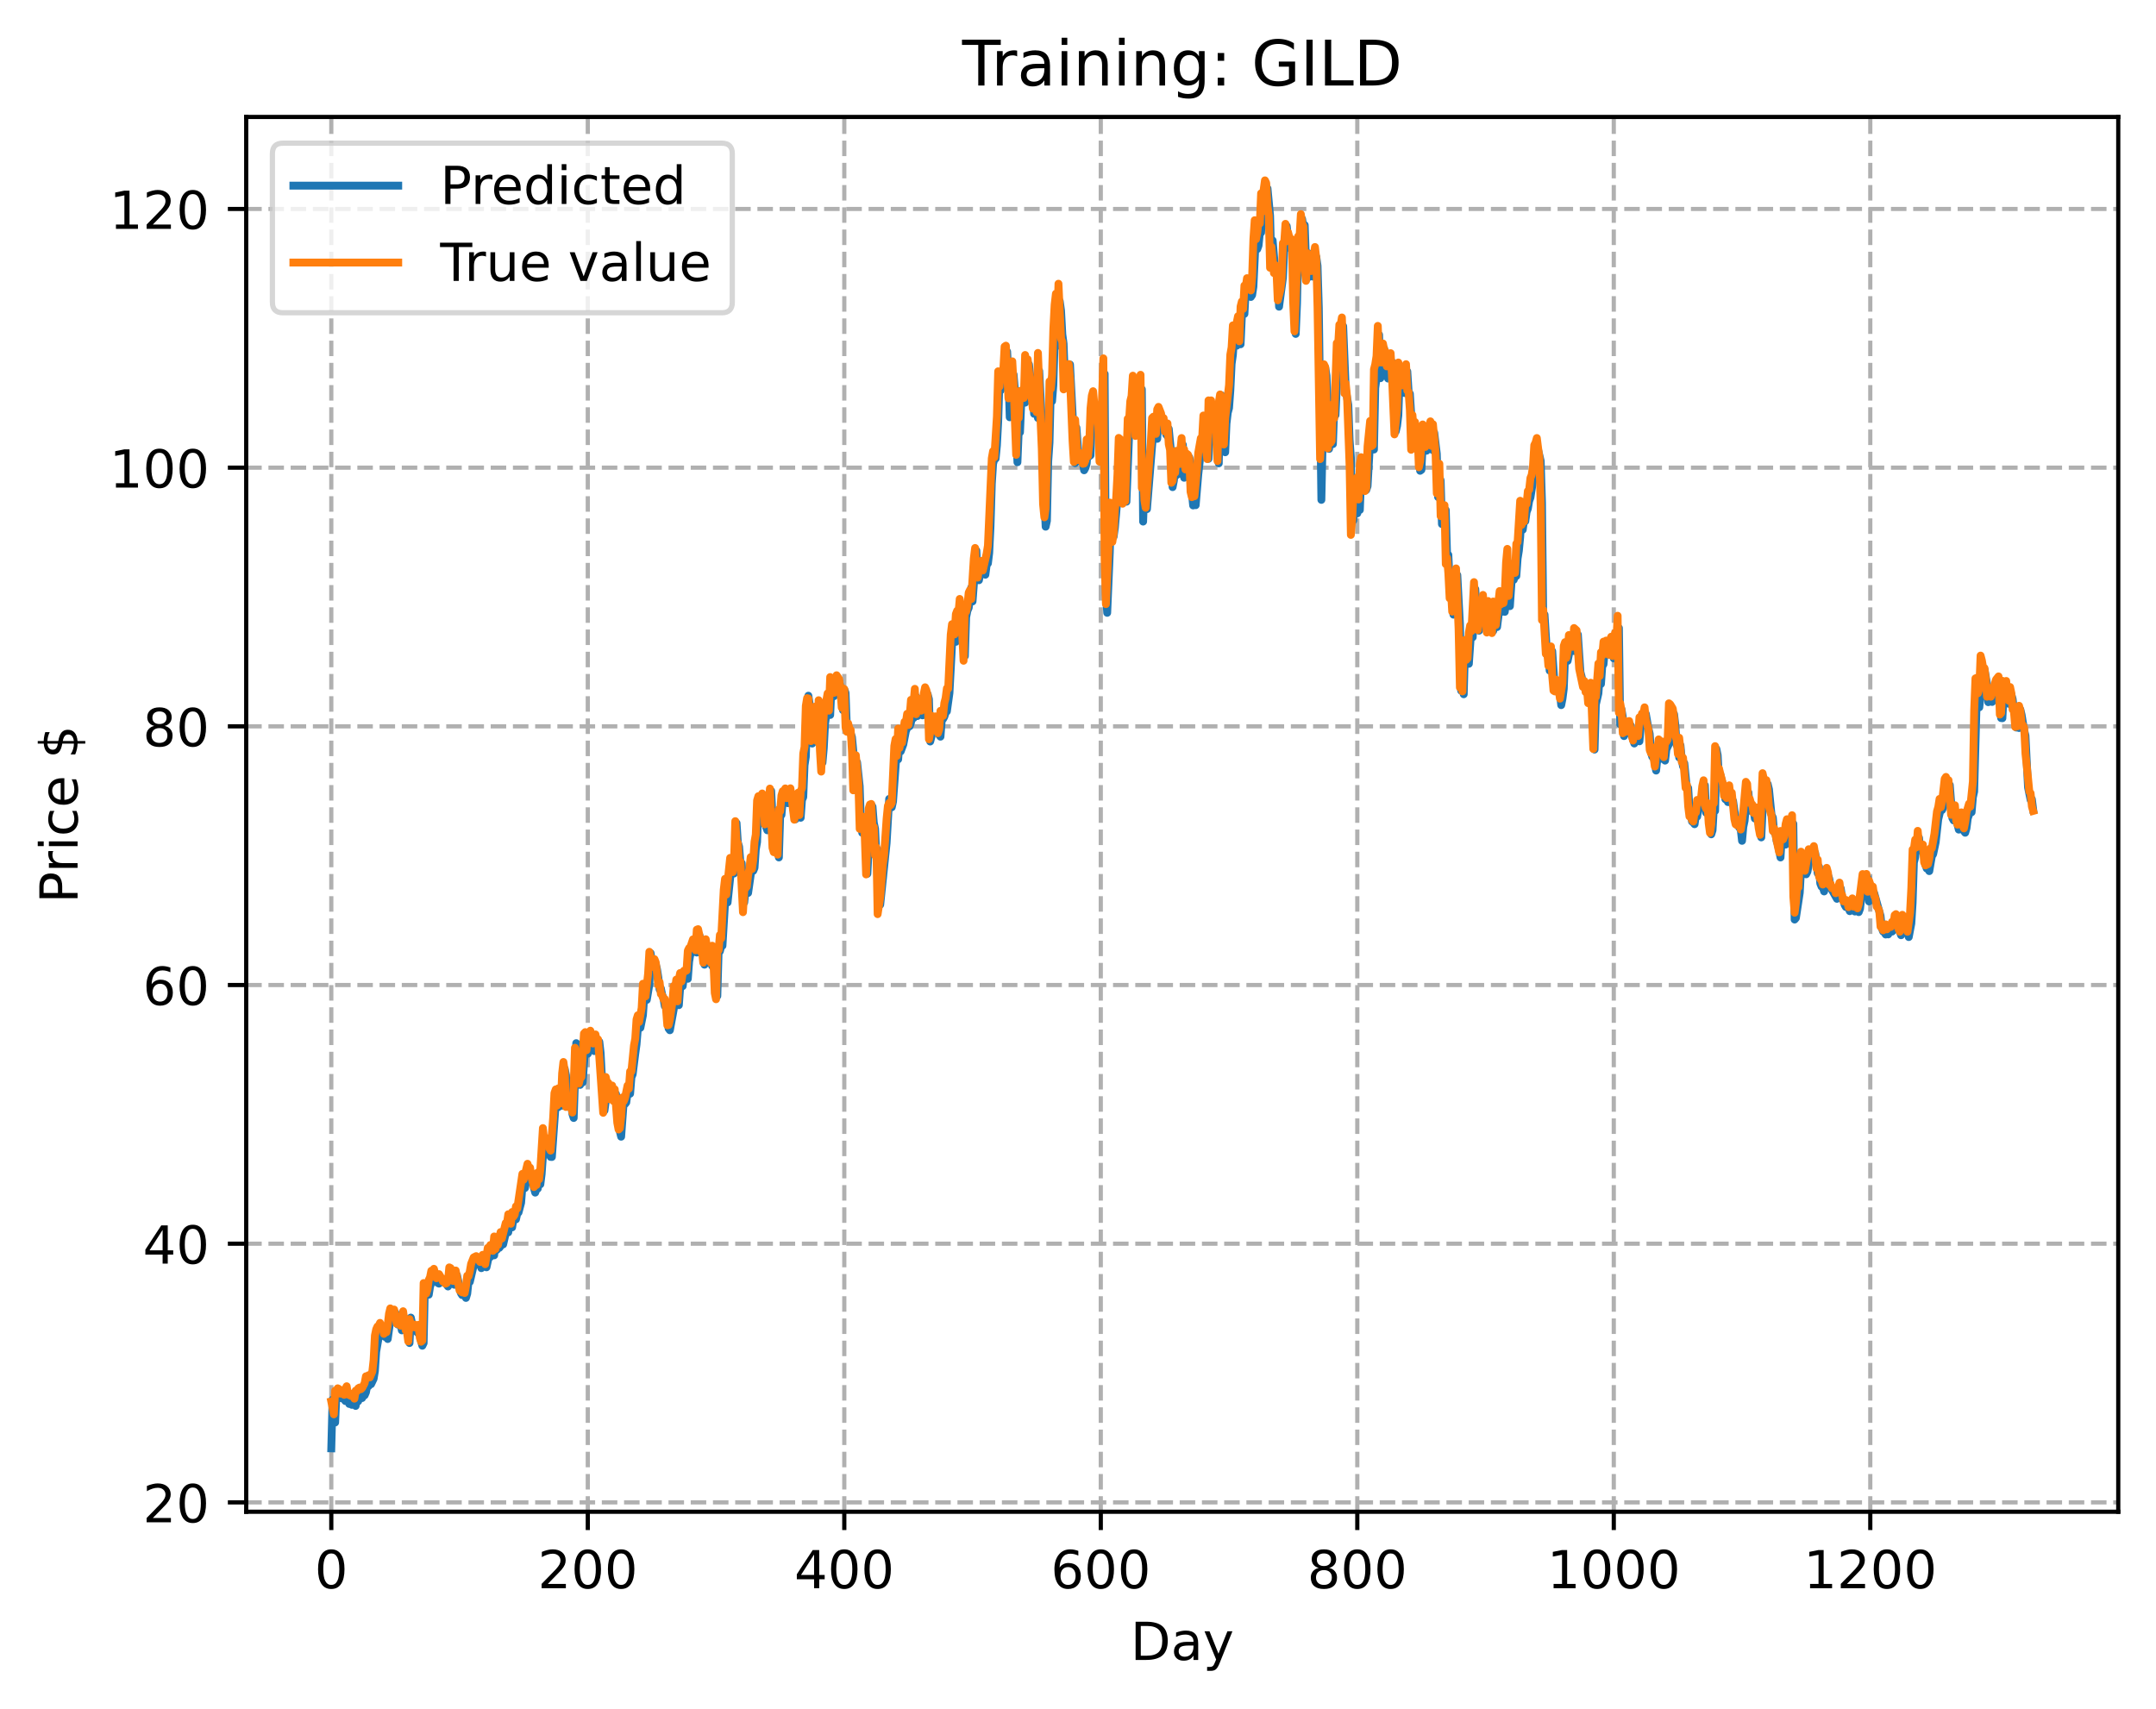 <?xml version="1.0" encoding="utf-8" standalone="no"?>
<!DOCTYPE svg PUBLIC "-//W3C//DTD SVG 1.1//EN"
  "http://www.w3.org/Graphics/SVG/1.1/DTD/svg11.dtd">
<!-- Created with matplotlib (https://matplotlib.org/) -->
<svg height="325.986pt" version="1.1" viewBox="0 0 411.286 325.986" width="411.286pt" xmlns="http://www.w3.org/2000/svg" xmlns:xlink="http://www.w3.org/1999/xlink">
 <defs>
  <style type="text/css">
*{stroke-linecap:butt;stroke-linejoin:round;}
  </style>
 </defs>
 <g id="figure_1">
  <g id="patch_1">
   <path d="M 0 325.986 
L 411.286 325.986 
L 411.286 0 
L 0 0 
z
" style="fill:#ffffff;"/>
  </g>
  <g id="axes_1">
   <g id="patch_2">
    <path d="M 46.966 288.43 
L 404.086 288.43 
L 404.086 22.318 
L 46.966 22.318 
z
" style="fill:#ffffff;"/>
   </g>
   <g id="matplotlib.axis_1">
    <g id="xtick_1">
     <g id="line2d_1">
      <path clip-path="url(#pb115a2cdeb)" d="M 63.198 288.43 
L 63.198 22.318 
" style="fill:none;stroke:#b0b0b0;stroke-dasharray:2.96,1.28;stroke-dashoffset:0;stroke-width:0.8;"/>
     </g>
     <g id="line2d_2">
      <defs>
       <path d="M 0 0 
L 0 3.5 
" id="m03994d9789" style="stroke:#000000;stroke-width:0.8;"/>
      </defs>
      <g>
       <use style="stroke:#000000;stroke-width:0.8;" x="63.198" xlink:href="#m03994d9789" y="288.43"/>
      </g>
     </g>
     <g id="text_1">
      <!-- 0 -->
      <defs>
       <path d="M 31.781 66.406 
Q 24.172 66.406 20.328 58.906 
Q 16.5 51.422 16.5 36.375 
Q 16.5 21.391 20.328 13.891 
Q 24.172 6.391 31.781 6.391 
Q 39.453 6.391 43.281 13.891 
Q 47.125 21.391 47.125 36.375 
Q 47.125 51.422 43.281 58.906 
Q 39.453 66.406 31.781 66.406 
z
M 31.781 74.219 
Q 44.047 74.219 50.516 64.516 
Q 56.984 54.828 56.984 36.375 
Q 56.984 17.969 50.516 8.266 
Q 44.047 -1.422 31.781 -1.422 
Q 19.531 -1.422 13.062 8.266 
Q 6.594 17.969 6.594 36.375 
Q 6.594 54.828 13.062 64.516 
Q 19.531 74.219 31.781 74.219 
z
" id="DejaVuSans-48"/>
      </defs>
      <g transform="translate(60.017 303.029)scale(0.1 -0.1)">
       <use xlink:href="#DejaVuSans-48"/>
      </g>
     </g>
    </g>
    <g id="xtick_2">
     <g id="line2d_3">
      <path clip-path="url(#pb115a2cdeb)" d="M 112.129 288.43 
L 112.129 22.318 
" style="fill:none;stroke:#b0b0b0;stroke-dasharray:2.96,1.28;stroke-dashoffset:0;stroke-width:0.8;"/>
     </g>
     <g id="line2d_4">
      <g>
       <use style="stroke:#000000;stroke-width:0.8;" x="112.129" xlink:href="#m03994d9789" y="288.43"/>
      </g>
     </g>
     <g id="text_2">
      <!-- 200 -->
      <defs>
       <path d="M 19.188 8.297 
L 53.609 8.297 
L 53.609 0 
L 7.328 0 
L 7.328 8.297 
Q 12.938 14.109 22.625 23.891 
Q 32.328 33.688 34.812 36.531 
Q 39.547 41.844 41.422 45.531 
Q 43.312 49.219 43.312 52.781 
Q 43.312 58.594 39.234 62.25 
Q 35.156 65.922 28.609 65.922 
Q 23.969 65.922 18.812 64.312 
Q 13.672 62.703 7.812 59.422 
L 7.812 69.391 
Q 13.766 71.781 18.938 73 
Q 24.125 74.219 28.422 74.219 
Q 39.75 74.219 46.484 68.547 
Q 53.219 62.891 53.219 53.422 
Q 53.219 48.922 51.531 44.891 
Q 49.859 40.875 45.406 35.406 
Q 44.188 33.984 37.641 27.219 
Q 31.109 20.453 19.188 8.297 
z
" id="DejaVuSans-50"/>
      </defs>
      <g transform="translate(102.585 303.029)scale(0.1 -0.1)">
       <use xlink:href="#DejaVuSans-50"/>
       <use x="63.623" xlink:href="#DejaVuSans-48"/>
       <use x="127.246" xlink:href="#DejaVuSans-48"/>
      </g>
     </g>
    </g>
    <g id="xtick_3">
     <g id="line2d_5">
      <path clip-path="url(#pb115a2cdeb)" d="M 161.06 288.43 
L 161.06 22.318 
" style="fill:none;stroke:#b0b0b0;stroke-dasharray:2.96,1.28;stroke-dashoffset:0;stroke-width:0.8;"/>
     </g>
     <g id="line2d_6">
      <g>
       <use style="stroke:#000000;stroke-width:0.8;" x="161.06" xlink:href="#m03994d9789" y="288.43"/>
      </g>
     </g>
     <g id="text_3">
      <!-- 400 -->
      <defs>
       <path d="M 37.797 64.312 
L 12.891 25.391 
L 37.797 25.391 
z
M 35.203 72.906 
L 47.609 72.906 
L 47.609 25.391 
L 58.016 25.391 
L 58.016 17.188 
L 47.609 17.188 
L 47.609 0 
L 37.797 0 
L 37.797 17.188 
L 4.891 17.188 
L 4.891 26.703 
z
" id="DejaVuSans-52"/>
      </defs>
      <g transform="translate(151.516 303.029)scale(0.1 -0.1)">
       <use xlink:href="#DejaVuSans-52"/>
       <use x="63.623" xlink:href="#DejaVuSans-48"/>
       <use x="127.246" xlink:href="#DejaVuSans-48"/>
      </g>
     </g>
    </g>
    <g id="xtick_4">
     <g id="line2d_7">
      <path clip-path="url(#pb115a2cdeb)" d="M 209.99 288.43 
L 209.99 22.318 
" style="fill:none;stroke:#b0b0b0;stroke-dasharray:2.96,1.28;stroke-dashoffset:0;stroke-width:0.8;"/>
     </g>
     <g id="line2d_8">
      <g>
       <use style="stroke:#000000;stroke-width:0.8;" x="209.99" xlink:href="#m03994d9789" y="288.43"/>
      </g>
     </g>
     <g id="text_4">
      <!-- 600 -->
      <defs>
       <path d="M 33.016 40.375 
Q 26.375 40.375 22.484 35.828 
Q 18.609 31.297 18.609 23.391 
Q 18.609 15.531 22.484 10.953 
Q 26.375 6.391 33.016 6.391 
Q 39.656 6.391 43.531 10.953 
Q 47.406 15.531 47.406 23.391 
Q 47.406 31.297 43.531 35.828 
Q 39.656 40.375 33.016 40.375 
z
M 52.594 71.297 
L 52.594 62.312 
Q 48.875 64.062 45.094 64.984 
Q 41.312 65.922 37.594 65.922 
Q 27.828 65.922 22.672 59.328 
Q 17.531 52.734 16.797 39.406 
Q 19.672 43.656 24.016 45.922 
Q 28.375 48.188 33.594 48.188 
Q 44.578 48.188 50.953 41.516 
Q 57.328 34.859 57.328 23.391 
Q 57.328 12.156 50.688 5.359 
Q 44.047 -1.422 33.016 -1.422 
Q 20.359 -1.422 13.672 8.266 
Q 6.984 17.969 6.984 36.375 
Q 6.984 53.656 15.188 63.938 
Q 23.391 74.219 37.203 74.219 
Q 40.922 74.219 44.703 73.484 
Q 48.484 72.75 52.594 71.297 
z
" id="DejaVuSans-54"/>
      </defs>
      <g transform="translate(200.446 303.029)scale(0.1 -0.1)">
       <use xlink:href="#DejaVuSans-54"/>
       <use x="63.623" xlink:href="#DejaVuSans-48"/>
       <use x="127.246" xlink:href="#DejaVuSans-48"/>
      </g>
     </g>
    </g>
    <g id="xtick_5">
     <g id="line2d_9">
      <path clip-path="url(#pb115a2cdeb)" d="M 258.921 288.43 
L 258.921 22.318 
" style="fill:none;stroke:#b0b0b0;stroke-dasharray:2.96,1.28;stroke-dashoffset:0;stroke-width:0.8;"/>
     </g>
     <g id="line2d_10">
      <g>
       <use style="stroke:#000000;stroke-width:0.8;" x="258.921" xlink:href="#m03994d9789" y="288.43"/>
      </g>
     </g>
     <g id="text_5">
      <!-- 800 -->
      <defs>
       <path d="M 31.781 34.625 
Q 24.75 34.625 20.719 30.859 
Q 16.703 27.094 16.703 20.516 
Q 16.703 13.922 20.719 10.156 
Q 24.75 6.391 31.781 6.391 
Q 38.812 6.391 42.859 10.172 
Q 46.922 13.969 46.922 20.516 
Q 46.922 27.094 42.891 30.859 
Q 38.875 34.625 31.781 34.625 
z
M 21.922 38.812 
Q 15.578 40.375 12.031 44.719 
Q 8.5 49.078 8.5 55.328 
Q 8.5 64.062 14.719 69.141 
Q 20.953 74.219 31.781 74.219 
Q 42.672 74.219 48.875 69.141 
Q 55.078 64.062 55.078 55.328 
Q 55.078 49.078 51.531 44.719 
Q 48 40.375 41.703 38.812 
Q 48.828 37.156 52.797 32.312 
Q 56.781 27.484 56.781 20.516 
Q 56.781 9.906 50.312 4.234 
Q 43.844 -1.422 31.781 -1.422 
Q 19.734 -1.422 13.25 4.234 
Q 6.781 9.906 6.781 20.516 
Q 6.781 27.484 10.781 32.312 
Q 14.797 37.156 21.922 38.812 
z
M 18.312 54.391 
Q 18.312 48.734 21.844 45.562 
Q 25.391 42.391 31.781 42.391 
Q 38.141 42.391 41.719 45.562 
Q 45.312 48.734 45.312 54.391 
Q 45.312 60.062 41.719 63.234 
Q 38.141 66.406 31.781 66.406 
Q 25.391 66.406 21.844 63.234 
Q 18.312 60.062 18.312 54.391 
z
" id="DejaVuSans-56"/>
      </defs>
      <g transform="translate(249.377 303.029)scale(0.1 -0.1)">
       <use xlink:href="#DejaVuSans-56"/>
       <use x="63.623" xlink:href="#DejaVuSans-48"/>
       <use x="127.246" xlink:href="#DejaVuSans-48"/>
      </g>
     </g>
    </g>
    <g id="xtick_6">
     <g id="line2d_11">
      <path clip-path="url(#pb115a2cdeb)" d="M 307.851 288.43 
L 307.851 22.318 
" style="fill:none;stroke:#b0b0b0;stroke-dasharray:2.96,1.28;stroke-dashoffset:0;stroke-width:0.8;"/>
     </g>
     <g id="line2d_12">
      <g>
       <use style="stroke:#000000;stroke-width:0.8;" x="307.851" xlink:href="#m03994d9789" y="288.43"/>
      </g>
     </g>
     <g id="text_6">
      <!-- 1000 -->
      <defs>
       <path d="M 12.406 8.297 
L 28.516 8.297 
L 28.516 63.922 
L 10.984 60.406 
L 10.984 69.391 
L 28.422 72.906 
L 38.281 72.906 
L 38.281 8.297 
L 54.391 8.297 
L 54.391 0 
L 12.406 0 
z
" id="DejaVuSans-49"/>
      </defs>
      <g transform="translate(295.126 303.029)scale(0.1 -0.1)">
       <use xlink:href="#DejaVuSans-49"/>
       <use x="63.623" xlink:href="#DejaVuSans-48"/>
       <use x="127.246" xlink:href="#DejaVuSans-48"/>
       <use x="190.869" xlink:href="#DejaVuSans-48"/>
      </g>
     </g>
    </g>
    <g id="xtick_7">
     <g id="line2d_13">
      <path clip-path="url(#pb115a2cdeb)" d="M 356.782 288.43 
L 356.782 22.318 
" style="fill:none;stroke:#b0b0b0;stroke-dasharray:2.96,1.28;stroke-dashoffset:0;stroke-width:0.8;"/>
     </g>
     <g id="line2d_14">
      <g>
       <use style="stroke:#000000;stroke-width:0.8;" x="356.782" xlink:href="#m03994d9789" y="288.43"/>
      </g>
     </g>
     <g id="text_7">
      <!-- 1200 -->
      <g transform="translate(344.057 303.029)scale(0.1 -0.1)">
       <use xlink:href="#DejaVuSans-49"/>
       <use x="63.623" xlink:href="#DejaVuSans-50"/>
       <use x="127.246" xlink:href="#DejaVuSans-48"/>
       <use x="190.869" xlink:href="#DejaVuSans-48"/>
      </g>
     </g>
    </g>
    <g id="text_8">
     <!-- Day -->
     <defs>
      <path d="M 19.672 64.797 
L 19.672 8.109 
L 31.594 8.109 
Q 46.688 8.109 53.688 14.938 
Q 60.688 21.781 60.688 36.531 
Q 60.688 51.172 53.688 57.984 
Q 46.688 64.797 31.594 64.797 
z
M 9.812 72.906 
L 30.078 72.906 
Q 51.266 72.906 61.172 64.094 
Q 71.094 55.281 71.094 36.531 
Q 71.094 17.672 61.125 8.828 
Q 51.172 0 30.078 0 
L 9.812 0 
z
" id="DejaVuSans-68"/>
      <path d="M 34.281 27.484 
Q 23.391 27.484 19.188 25 
Q 14.984 22.516 14.984 16.5 
Q 14.984 11.719 18.141 8.906 
Q 21.297 6.109 26.703 6.109 
Q 34.188 6.109 38.703 11.406 
Q 43.219 16.703 43.219 25.484 
L 43.219 27.484 
z
M 52.203 31.203 
L 52.203 0 
L 43.219 0 
L 43.219 8.297 
Q 40.141 3.328 35.547 0.953 
Q 30.953 -1.422 24.312 -1.422 
Q 15.922 -1.422 10.953 3.297 
Q 6 8.016 6 15.922 
Q 6 25.141 12.172 29.828 
Q 18.359 34.516 30.609 34.516 
L 43.219 34.516 
L 43.219 35.406 
Q 43.219 41.609 39.141 45 
Q 35.062 48.391 27.688 48.391 
Q 23 48.391 18.547 47.266 
Q 14.109 46.141 10.016 43.891 
L 10.016 52.203 
Q 14.938 54.109 19.578 55.047 
Q 24.219 56 28.609 56 
Q 40.484 56 46.344 49.844 
Q 52.203 43.703 52.203 31.203 
z
" id="DejaVuSans-97"/>
      <path d="M 32.172 -5.078 
Q 28.375 -14.844 24.75 -17.812 
Q 21.141 -20.797 15.094 -20.797 
L 7.906 -20.797 
L 7.906 -13.281 
L 13.188 -13.281 
Q 16.891 -13.281 18.938 -11.516 
Q 21 -9.766 23.484 -3.219 
L 25.094 0.875 
L 2.984 54.688 
L 12.5 54.688 
L 29.594 11.922 
L 46.688 54.688 
L 56.203 54.688 
z
" id="DejaVuSans-121"/>
     </defs>
     <g transform="translate(215.652 316.707)scale(0.1 -0.1)">
      <use xlink:href="#DejaVuSans-68"/>
      <use x="77.002" xlink:href="#DejaVuSans-97"/>
      <use x="138.281" xlink:href="#DejaVuSans-121"/>
     </g>
    </g>
   </g>
   <g id="matplotlib.axis_2">
    <g id="ytick_1">
     <g id="line2d_15">
      <path clip-path="url(#pb115a2cdeb)" d="M 46.966 286.649 
L 404.086 286.649 
" style="fill:none;stroke:#b0b0b0;stroke-dasharray:2.96,1.28;stroke-dashoffset:0;stroke-width:0.8;"/>
     </g>
     <g id="line2d_16">
      <defs>
       <path d="M 0 0 
L -3.5 0 
" id="mb3c442a5f6" style="stroke:#000000;stroke-width:0.8;"/>
      </defs>
      <g>
       <use style="stroke:#000000;stroke-width:0.8;" x="46.966" xlink:href="#mb3c442a5f6" y="286.649"/>
      </g>
     </g>
     <g id="text_9">
      <!-- 20 -->
      <g transform="translate(27.241 290.449)scale(0.1 -0.1)">
       <use xlink:href="#DejaVuSans-50"/>
       <use x="63.623" xlink:href="#DejaVuSans-48"/>
      </g>
     </g>
    </g>
    <g id="ytick_2">
     <g id="line2d_17">
      <path clip-path="url(#pb115a2cdeb)" d="M 46.966 237.293 
L 404.086 237.293 
" style="fill:none;stroke:#b0b0b0;stroke-dasharray:2.96,1.28;stroke-dashoffset:0;stroke-width:0.8;"/>
     </g>
     <g id="line2d_18">
      <g>
       <use style="stroke:#000000;stroke-width:0.8;" x="46.966" xlink:href="#mb3c442a5f6" y="237.293"/>
      </g>
     </g>
     <g id="text_10">
      <!-- 40 -->
      <g transform="translate(27.241 241.092)scale(0.1 -0.1)">
       <use xlink:href="#DejaVuSans-52"/>
       <use x="63.623" xlink:href="#DejaVuSans-48"/>
      </g>
     </g>
    </g>
    <g id="ytick_3">
     <g id="line2d_19">
      <path clip-path="url(#pb115a2cdeb)" d="M 46.966 187.937 
L 404.086 187.937 
" style="fill:none;stroke:#b0b0b0;stroke-dasharray:2.96,1.28;stroke-dashoffset:0;stroke-width:0.8;"/>
     </g>
     <g id="line2d_20">
      <g>
       <use style="stroke:#000000;stroke-width:0.8;" x="46.966" xlink:href="#mb3c442a5f6" y="187.937"/>
      </g>
     </g>
     <g id="text_11">
      <!-- 60 -->
      <g transform="translate(27.241 191.736)scale(0.1 -0.1)">
       <use xlink:href="#DejaVuSans-54"/>
       <use x="63.623" xlink:href="#DejaVuSans-48"/>
      </g>
     </g>
    </g>
    <g id="ytick_4">
     <g id="line2d_21">
      <path clip-path="url(#pb115a2cdeb)" d="M 46.966 138.581 
L 404.086 138.581 
" style="fill:none;stroke:#b0b0b0;stroke-dasharray:2.96,1.28;stroke-dashoffset:0;stroke-width:0.8;"/>
     </g>
     <g id="line2d_22">
      <g>
       <use style="stroke:#000000;stroke-width:0.8;" x="46.966" xlink:href="#mb3c442a5f6" y="138.581"/>
      </g>
     </g>
     <g id="text_12">
      <!-- 80 -->
      <g transform="translate(27.241 142.38)scale(0.1 -0.1)">
       <use xlink:href="#DejaVuSans-56"/>
       <use x="63.623" xlink:href="#DejaVuSans-48"/>
      </g>
     </g>
    </g>
    <g id="ytick_5">
     <g id="line2d_23">
      <path clip-path="url(#pb115a2cdeb)" d="M 46.966 89.224 
L 404.086 89.224 
" style="fill:none;stroke:#b0b0b0;stroke-dasharray:2.96,1.28;stroke-dashoffset:0;stroke-width:0.8;"/>
     </g>
     <g id="line2d_24">
      <g>
       <use style="stroke:#000000;stroke-width:0.8;" x="46.966" xlink:href="#mb3c442a5f6" y="89.224"/>
      </g>
     </g>
     <g id="text_13">
      <!-- 100 -->
      <g transform="translate(20.878 93.024)scale(0.1 -0.1)">
       <use xlink:href="#DejaVuSans-49"/>
       <use x="63.623" xlink:href="#DejaVuSans-48"/>
       <use x="127.246" xlink:href="#DejaVuSans-48"/>
      </g>
     </g>
    </g>
    <g id="ytick_6">
     <g id="line2d_25">
      <path clip-path="url(#pb115a2cdeb)" d="M 46.966 39.868 
L 404.086 39.868 
" style="fill:none;stroke:#b0b0b0;stroke-dasharray:2.96,1.28;stroke-dashoffset:0;stroke-width:0.8;"/>
     </g>
     <g id="line2d_26">
      <g>
       <use style="stroke:#000000;stroke-width:0.8;" x="46.966" xlink:href="#mb3c442a5f6" y="39.868"/>
      </g>
     </g>
     <g id="text_14">
      <!-- 120 -->
      <g transform="translate(20.878 43.667)scale(0.1 -0.1)">
       <use xlink:href="#DejaVuSans-49"/>
       <use x="63.623" xlink:href="#DejaVuSans-50"/>
       <use x="127.246" xlink:href="#DejaVuSans-48"/>
      </g>
     </g>
    </g>
    <g id="text_15">
     <!-- Price $ -->
     <defs>
      <path d="M 19.672 64.797 
L 19.672 37.406 
L 32.078 37.406 
Q 38.969 37.406 42.719 40.969 
Q 46.484 44.531 46.484 51.125 
Q 46.484 57.672 42.719 61.234 
Q 38.969 64.797 32.078 64.797 
z
M 9.812 72.906 
L 32.078 72.906 
Q 44.344 72.906 50.609 67.359 
Q 56.891 61.812 56.891 51.125 
Q 56.891 40.328 50.609 34.812 
Q 44.344 29.297 32.078 29.297 
L 19.672 29.297 
L 19.672 0 
L 9.812 0 
z
" id="DejaVuSans-80"/>
      <path d="M 41.109 46.297 
Q 39.594 47.172 37.812 47.578 
Q 36.031 48 33.891 48 
Q 26.266 48 22.188 43.047 
Q 18.109 38.094 18.109 28.812 
L 18.109 0 
L 9.078 0 
L 9.078 54.688 
L 18.109 54.688 
L 18.109 46.188 
Q 20.953 51.172 25.484 53.578 
Q 30.031 56 36.531 56 
Q 37.453 56 38.578 55.875 
Q 39.703 55.766 41.062 55.516 
z
" id="DejaVuSans-114"/>
      <path d="M 9.422 54.688 
L 18.406 54.688 
L 18.406 0 
L 9.422 0 
z
M 9.422 75.984 
L 18.406 75.984 
L 18.406 64.594 
L 9.422 64.594 
z
" id="DejaVuSans-105"/>
      <path d="M 48.781 52.594 
L 48.781 44.188 
Q 44.969 46.297 41.141 47.344 
Q 37.312 48.391 33.406 48.391 
Q 24.656 48.391 19.812 42.844 
Q 14.984 37.312 14.984 27.297 
Q 14.984 17.281 19.812 11.734 
Q 24.656 6.203 33.406 6.203 
Q 37.312 6.203 41.141 7.25 
Q 44.969 8.297 48.781 10.406 
L 48.781 2.094 
Q 45.016 0.344 40.984 -0.531 
Q 36.969 -1.422 32.422 -1.422 
Q 20.062 -1.422 12.781 6.344 
Q 5.516 14.109 5.516 27.297 
Q 5.516 40.672 12.859 48.328 
Q 20.219 56 33.016 56 
Q 37.156 56 41.109 55.141 
Q 45.062 54.297 48.781 52.594 
z
" id="DejaVuSans-99"/>
      <path d="M 56.203 29.594 
L 56.203 25.203 
L 14.891 25.203 
Q 15.484 15.922 20.484 11.062 
Q 25.484 6.203 34.422 6.203 
Q 39.594 6.203 44.453 7.469 
Q 49.312 8.734 54.109 11.281 
L 54.109 2.781 
Q 49.266 0.734 44.188 -0.344 
Q 39.109 -1.422 33.891 -1.422 
Q 20.797 -1.422 13.156 6.188 
Q 5.516 13.812 5.516 26.812 
Q 5.516 40.234 12.766 48.109 
Q 20.016 56 32.328 56 
Q 43.359 56 49.781 48.891 
Q 56.203 41.797 56.203 29.594 
z
M 47.219 32.234 
Q 47.125 39.594 43.094 43.984 
Q 39.062 48.391 32.422 48.391 
Q 24.906 48.391 20.391 44.141 
Q 15.875 39.891 15.188 32.172 
z
" id="DejaVuSans-101"/>
      <path id="DejaVuSans-32"/>
      <path d="M 33.797 -14.703 
L 28.906 -14.703 
L 28.859 0 
Q 23.734 0.094 18.609 1.188 
Q 13.484 2.297 8.297 4.5 
L 8.297 13.281 
Q 13.281 10.156 18.375 8.562 
Q 23.484 6.984 28.906 6.938 
L 28.906 29.203 
Q 18.109 30.953 13.203 35.156 
Q 8.297 39.359 8.297 46.688 
Q 8.297 54.641 13.625 59.219 
Q 18.953 63.812 28.906 64.5 
L 28.906 75.984 
L 33.797 75.984 
L 33.797 64.656 
Q 38.328 64.453 42.578 63.688 
Q 46.828 62.938 50.875 61.625 
L 50.875 53.078 
Q 46.828 55.125 42.547 56.25 
Q 38.281 57.375 33.797 57.562 
L 33.797 36.719 
Q 44.875 35.016 50.094 30.609 
Q 55.328 26.219 55.328 18.609 
Q 55.328 10.359 49.781 5.594 
Q 44.234 0.828 33.797 0.094 
z
M 28.906 37.594 
L 28.906 57.625 
Q 23.25 56.984 20.266 54.391 
Q 17.281 51.812 17.281 47.516 
Q 17.281 43.312 20.031 40.969 
Q 22.797 38.625 28.906 37.594 
z
M 33.797 28.219 
L 33.797 7.078 
Q 39.984 7.906 43.141 10.594 
Q 46.297 13.281 46.297 17.672 
Q 46.297 21.969 43.281 24.5 
Q 40.281 27.047 33.797 28.219 
z
" id="DejaVuSans-36"/>
     </defs>
     <g transform="translate(14.798 172.342)rotate(-90)scale(0.1 -0.1)">
      <use xlink:href="#DejaVuSans-80"/>
      <use x="58.553" xlink:href="#DejaVuSans-114"/>
      <use x="99.666" xlink:href="#DejaVuSans-105"/>
      <use x="127.449" xlink:href="#DejaVuSans-99"/>
      <use x="182.43" xlink:href="#DejaVuSans-101"/>
      <use x="243.953" xlink:href="#DejaVuSans-32"/>
      <use x="275.74" xlink:href="#DejaVuSans-36"/>
     </g>
    </g>
   </g>
   <g id="line2d_27">
    <path clip-path="url(#pb115a2cdeb)" d="M 63.198 276.334 
L 63.443 267.028 
L 63.688 270.23 
L 63.932 271.409 
L 64.177 265.939 
L 64.422 266.728 
L 64.666 266.008 
L 64.911 266.199 
L 65.156 266.779 
L 65.4 266.631 
L 65.89 267.314 
L 66.134 266.268 
L 66.379 266.108 
L 66.623 267.867 
L 66.868 267.616 
L 67.113 268.033 
L 67.357 267.771 
L 67.602 267.888 
L 67.847 268.243 
L 68.091 267.105 
L 68.336 267.345 
L 68.581 266.368 
L 68.825 266.307 
L 69.07 266.743 
L 69.315 266.32 
L 69.559 266.215 
L 69.804 265.652 
L 70.049 264.429 
L 70.293 264.481 
L 70.538 263.993 
L 70.783 264.096 
L 71.272 263.071 
L 71.517 261.585 
L 71.761 257.897 
L 72.251 255.081 
L 72.495 254.983 
L 72.74 254.091 
L 72.984 254.813 
L 73.229 254.042 
L 73.474 255.082 
L 73.718 254.715 
L 73.963 255.475 
L 74.452 251.952 
L 74.697 250.88 
L 74.942 251.24 
L 75.186 251.015 
L 75.431 250.475 
L 75.92 252.73 
L 76.165 252.517 
L 76.41 252.581 
L 76.654 253.822 
L 77.144 251.432 
L 77.633 254.116 
L 77.878 254.592 
L 78.122 256.242 
L 78.367 251.389 
L 78.856 253.546 
L 79.101 253.156 
L 79.345 253.014 
L 79.59 254.207 
L 79.835 254.423 
L 80.079 253.74 
L 80.324 255.876 
L 80.569 256.758 
L 80.813 256.257 
L 81.058 244.908 
L 81.303 246.221 
L 81.792 247.023 
L 82.037 245.497 
L 82.526 244.01 
L 82.771 244.201 
L 83.015 243.214 
L 83.505 244.778 
L 83.749 244.909 
L 83.994 244.142 
L 84.239 244.632 
L 84.972 244.312 
L 85.217 245.132 
L 85.462 245.452 
L 85.706 245.032 
L 85.951 243.225 
L 86.196 243.151 
L 86.685 245.125 
L 87.174 243.3 
L 87.908 246.71 
L 88.153 247.094 
L 88.398 247 
L 88.642 247.173 
L 88.887 247.636 
L 89.132 246.814 
L 89.376 244.512 
L 89.621 244.581 
L 90.355 241.457 
L 91.333 240.678 
L 91.823 241.958 
L 92.312 240.989 
L 92.557 241.112 
L 92.801 241.795 
L 93.291 239.586 
L 93.535 239.819 
L 93.78 238.999 
L 94.025 238.993 
L 94.269 239.515 
L 94.514 236.848 
L 94.759 238.483 
L 95.003 236.182 
L 95.248 238.084 
L 95.493 237.765 
L 95.737 236.598 
L 95.982 237.424 
L 96.471 235.323 
L 96.716 235.105 
L 96.96 235.128 
L 97.205 232.669 
L 97.45 232.887 
L 97.694 234.177 
L 97.939 232.621 
L 98.184 232.459 
L 98.428 232.646 
L 98.673 231.547 
L 98.918 231.334 
L 99.407 229.476 
L 99.652 226.429 
L 99.896 225.619 
L 100.141 226.674 
L 100.63 224.108 
L 100.875 223.691 
L 101.12 223.88 
L 101.364 223.776 
L 101.854 226.663 
L 102.098 227.545 
L 102.343 226.842 
L 102.587 226.782 
L 102.832 224.698 
L 103.077 225.96 
L 103.321 224.012 
L 103.811 217.145 
L 104.055 218.221 
L 104.3 217.769 
L 104.545 219.07 
L 104.789 218.725 
L 105.034 220.73 
L 105.279 220.743 
L 106.013 210.435 
L 106.257 209.642 
L 106.502 211.239 
L 106.747 208.407 
L 106.991 209.325 
L 107.236 210.959 
L 107.725 203.926 
L 107.97 205.166 
L 108.215 210.519 
L 108.459 209.147 
L 108.704 209.366 
L 108.948 210.587 
L 109.193 212.541 
L 109.438 213.305 
L 109.927 199.026 
L 110.661 206.993 
L 110.906 206.364 
L 111.15 206.522 
L 111.64 199.766 
L 111.884 198.887 
L 112.129 201.057 
L 112.374 198.605 
L 112.618 199.35 
L 112.863 197.498 
L 113.108 197.715 
L 113.352 200.538 
L 113.597 199.77 
L 113.842 198.219 
L 114.086 200.208 
L 114.331 198.767 
L 114.575 200.918 
L 114.82 205.54 
L 115.065 207.063 
L 115.309 211.893 
L 115.554 210.077 
L 115.799 206.723 
L 116.288 207.75 
L 116.533 209.618 
L 117.022 208.009 
L 117.267 209.82 
L 117.511 208.74 
L 118.245 215.865 
L 118.49 216.879 
L 118.979 210.194 
L 119.224 210.649 
L 119.469 210.337 
L 119.713 208.559 
L 119.958 207.907 
L 120.203 208.672 
L 120.447 205.552 
L 120.692 204.975 
L 121.181 201.062 
L 121.426 199.27 
L 121.67 196.308 
L 121.915 195.573 
L 122.16 196.102 
L 122.649 193.68 
L 122.894 190.108 
L 123.138 190.752 
L 123.383 190.774 
L 123.872 187.818 
L 124.117 181.853 
L 124.362 183.787 
L 124.851 184.703 
L 125.096 183.994 
L 125.34 184.953 
L 125.585 186.483 
L 125.83 188.783 
L 126.074 188.59 
L 126.319 189.8 
L 126.563 190.429 
L 126.808 191.942 
L 127.053 191.845 
L 127.297 192.751 
L 127.542 196.235 
L 127.787 196.566 
L 128.521 192.579 
L 128.765 190.117 
L 129.01 189.975 
L 129.255 188.072 
L 129.499 191.78 
L 129.744 188.467 
L 129.989 187.29 
L 130.233 188.152 
L 130.478 186.216 
L 130.967 186.408 
L 131.212 186.748 
L 131.457 183.485 
L 131.701 182.016 
L 131.946 181.864 
L 132.191 181.522 
L 132.435 180.61 
L 132.68 180.956 
L 132.924 181.739 
L 133.169 178.746 
L 133.414 178.417 
L 133.658 179.271 
L 133.903 181.843 
L 134.148 181.676 
L 134.392 184.056 
L 134.637 181.518 
L 134.882 180.858 
L 135.126 183.19 
L 135.371 182.156 
L 135.86 184.316 
L 136.105 182.012 
L 136.839 190.034 
L 137.084 181.404 
L 137.328 181.505 
L 137.573 180.482 
L 137.818 180.449 
L 138.307 172.319 
L 138.551 170.381 
L 138.796 172.192 
L 139.53 165.203 
L 139.775 165.51 
L 140.019 166.662 
L 140.264 165.816 
L 140.509 157.041 
L 140.753 160.722 
L 140.998 161.564 
L 141.243 164.653 
L 141.487 164.686 
L 141.977 172.171 
L 142.221 169.782 
L 142.711 170.369 
L 143.445 165.262 
L 143.689 166.157 
L 143.934 165.577 
L 144.178 162.061 
L 144.423 160.648 
L 144.668 153.768 
L 144.912 152.167 
L 145.157 152.769 
L 145.646 151.937 
L 145.891 153.261 
L 146.136 157.783 
L 146.38 158.416 
L 146.87 155.067 
L 147.114 150.91 
L 147.604 160.978 
L 147.848 162.259 
L 148.093 160.52 
L 148.338 160.169 
L 148.582 163.598 
L 148.827 155.6 
L 149.072 155.488 
L 149.316 152.72 
L 149.561 151.35 
L 149.806 152.26 
L 150.05 152.02 
L 150.295 153.239 
L 150.539 152.048 
L 150.784 152.227 
L 151.029 152.089 
L 151.273 153.458 
L 151.518 155.503 
L 151.763 156.308 
L 152.007 154.998 
L 152.252 152.946 
L 152.497 152.561 
L 152.741 156.025 
L 152.986 152.614 
L 153.231 152.095 
L 153.475 146.003 
L 153.72 144.396 
L 153.965 136.753 
L 154.209 132.737 
L 154.454 134.379 
L 154.943 141.868 
L 155.188 137.14 
L 155.433 139.858 
L 155.677 135.495 
L 155.922 139.1 
L 156.166 140.787 
L 156.411 134.269 
L 156.656 143.174 
L 156.9 145.508 
L 157.145 142.749 
L 157.39 138.048 
L 157.879 134.747 
L 158.124 134.671 
L 158.368 136.412 
L 158.613 130.805 
L 158.858 132.814 
L 159.102 132.832 
L 159.347 132.289 
L 159.592 130.245 
L 159.836 129.609 
L 160.081 129.953 
L 160.326 131.092 
L 160.57 132.771 
L 160.815 135.496 
L 161.06 131.547 
L 161.304 132.189 
L 161.549 138.872 
L 161.794 139.185 
L 162.038 139.205 
L 162.527 140.63 
L 162.772 143.245 
L 163.017 150.77 
L 163.261 149.142 
L 163.506 145.44 
L 163.995 150.008 
L 164.24 157.363 
L 164.485 158.898 
L 164.729 156.199 
L 164.974 155.876 
L 165.219 159.659 
L 165.463 166.707 
L 165.708 162.015 
L 165.953 154.688 
L 166.197 153.545 
L 166.442 153.912 
L 166.687 156.996 
L 166.931 158.115 
L 167.176 163.257 
L 167.421 162.119 
L 167.665 172.25 
L 167.91 172.621 
L 169.133 160.829 
L 169.622 152.426 
L 169.867 153.659 
L 170.112 154.028 
L 170.356 152.93 
L 171.09 142.936 
L 171.335 144.882 
L 171.58 141.634 
L 171.824 143.357 
L 172.314 142.042 
L 172.803 139.518 
L 173.048 138.917 
L 173.292 137.426 
L 173.537 138.561 
L 173.782 137.839 
L 174.026 135.843 
L 174.271 137.006 
L 174.515 136.027 
L 174.76 132.916 
L 175.005 136.623 
L 175.249 133.43 
L 175.494 133.946 
L 175.739 133.908 
L 175.983 136.486 
L 176.228 136.34 
L 176.473 133.897 
L 176.717 132.863 
L 176.962 132.455 
L 177.207 133.403 
L 177.451 141.478 
L 177.696 140.524 
L 177.941 137.538 
L 178.185 137.423 
L 178.43 137.499 
L 178.675 136.864 
L 179.164 140.218 
L 179.409 140.551 
L 179.653 137.366 
L 179.898 137.194 
L 180.142 136.742 
L 180.387 135.964 
L 180.632 135.723 
L 181.121 132.22 
L 181.61 122.993 
L 181.855 120.828 
L 182.344 122.453 
L 182.589 119.039 
L 182.834 120.177 
L 183.078 119.17 
L 183.323 115.943 
L 183.568 117.473 
L 184.057 125.193 
L 184.302 117.757 
L 184.546 116.532 
L 184.791 115.973 
L 185.28 112.118 
L 185.525 114.752 
L 186.259 105.064 
L 186.503 110.602 
L 186.748 110.703 
L 186.993 109.187 
L 187.237 108.857 
L 187.727 109.046 
L 187.971 109.653 
L 188.216 107.797 
L 188.461 107.488 
L 188.705 105.467 
L 188.95 100.396 
L 189.195 92.323 
L 189.439 88.505 
L 189.684 87.583 
L 189.929 87.502 
L 190.173 84.994 
L 190.418 80.435 
L 190.663 72.387 
L 190.907 74.465 
L 191.152 71.436 
L 191.397 72.048 
L 191.641 71.866 
L 191.886 67.91 
L 192.13 67.097 
L 192.375 71.757 
L 192.62 79.612 
L 192.864 76.279 
L 193.109 76.549 
L 193.354 71.462 
L 193.598 74.341 
L 194.088 88.195 
L 194.332 82.229 
L 194.577 82.48 
L 194.822 76.574 
L 195.066 74.559 
L 195.556 76.823 
L 195.8 70.201 
L 196.045 71.311 
L 196.29 69.541 
L 196.779 74.119 
L 197.024 75.303 
L 197.268 78.953 
L 197.513 74.873 
L 197.758 76.368 
L 198.002 79.757 
L 198.247 70.782 
L 198.736 80.391 
L 198.981 84.628 
L 199.225 94.966 
L 199.47 100.488 
L 199.715 99.366 
L 199.959 88.029 
L 200.204 84.455 
L 200.449 74.355 
L 200.693 76.554 
L 200.938 73.504 
L 201.183 65.256 
L 201.672 58.004 
L 201.917 65.937 
L 202.161 57.472 
L 202.406 59.273 
L 202.651 63.781 
L 202.895 65.598 
L 203.14 72.221 
L 203.385 70.717 
L 203.629 71.228 
L 203.874 69.619 
L 204.118 69.546 
L 204.608 78.907 
L 204.852 85.327 
L 205.097 88.369 
L 205.342 81.601 
L 205.831 87.946 
L 206.076 86.843 
L 206.32 87.297 
L 206.565 88.243 
L 206.81 89.727 
L 207.054 89.263 
L 207.299 88.433 
L 207.544 84.779 
L 207.788 87.051 
L 208.033 86.874 
L 208.278 79.978 
L 208.522 76.25 
L 208.767 78.882 
L 209.012 79.252 
L 209.256 78.773 
L 209.501 79.536 
L 209.746 80.867 
L 209.99 87.403 
L 210.235 83.818 
L 210.724 71.341 
L 210.969 113.371 
L 211.213 116.924 
L 211.703 105.422 
L 211.947 96.998 
L 212.192 100.863 
L 212.437 102.386 
L 212.681 100.646 
L 213.171 95.13 
L 213.66 84.653 
L 213.905 84.069 
L 214.149 85.846 
L 214.394 94.555 
L 214.639 92.543 
L 214.883 95.722 
L 215.373 83.305 
L 215.617 82.739 
L 215.862 79.76 
L 216.106 78.302 
L 216.351 74.375 
L 216.84 82.424 
L 217.33 78.296 
L 217.574 74.728 
L 217.819 74.274 
L 218.064 99.515 
L 218.308 92.92 
L 218.553 96.294 
L 218.798 97.138 
L 220.021 81.964 
L 220.266 81.697 
L 220.51 83.138 
L 220.755 83.726 
L 221 79.718 
L 221.244 78.999 
L 221.734 80.14 
L 221.978 81.363 
L 222.223 81.058 
L 222.467 82.902 
L 222.712 83.226 
L 222.957 81.826 
L 223.446 86.879 
L 223.691 92.942 
L 223.935 91.674 
L 224.18 89.397 
L 224.425 90.671 
L 224.669 87.044 
L 225.159 90.406 
L 225.648 84.863 
L 225.893 91.154 
L 226.137 87.189 
L 226.382 88.707 
L 226.871 87.266 
L 227.116 88.24 
L 227.361 93.933 
L 227.605 96.438 
L 227.85 94.422 
L 228.094 96.388 
L 228.584 90.524 
L 229.318 83.94 
L 229.562 84.638 
L 229.807 80.822 
L 230.052 81.864 
L 230.296 86.909 
L 230.541 87.541 
L 230.786 78.804 
L 231.03 80.865 
L 231.275 77.947 
L 231.52 81.263 
L 231.764 82.914 
L 232.009 82.48 
L 232.498 88.407 
L 232.743 76.843 
L 232.988 75.404 
L 233.232 82.195 
L 233.722 86.289 
L 233.966 80.821 
L 234.211 78.753 
L 234.455 77.858 
L 234.7 74.515 
L 234.945 69.413 
L 235.189 67.724 
L 235.434 63.797 
L 235.679 64.335 
L 235.923 65.954 
L 236.413 62.164 
L 236.657 65.685 
L 236.902 60.22 
L 237.147 59.404 
L 237.391 59.887 
L 237.636 55.348 
L 237.881 56.27 
L 238.125 54.347 
L 238.37 56.25 
L 238.615 56.661 
L 238.859 56.297 
L 239.104 54.717 
L 239.593 44.393 
L 239.838 47.528 
L 240.082 46.855 
L 240.327 44.513 
L 240.572 44.375 
L 240.816 39.01 
L 241.061 41.678 
L 241.306 37.225 
L 241.55 36.11 
L 241.795 35.962 
L 242.284 41.171 
L 242.529 50.544 
L 242.774 45.881 
L 243.263 51.631 
L 243.508 51.927 
L 243.752 53.242 
L 243.997 58.517 
L 244.731 53.005 
L 244.976 47.883 
L 245.22 46.304 
L 245.465 43.142 
L 245.709 45.505 
L 245.954 45.42 
L 246.443 47.73 
L 246.688 46.817 
L 247.177 63.707 
L 247.422 57.941 
L 247.667 47.293 
L 247.911 45.619 
L 248.156 46.045 
L 248.401 41.785 
L 248.645 43.35 
L 248.89 42.94 
L 249.135 49.754 
L 249.379 53.1 
L 249.624 48.339 
L 249.869 51.842 
L 250.113 52.032 
L 250.358 52.765 
L 250.603 52.534 
L 251.092 48.983 
L 251.337 50.72 
L 251.581 58.788 
L 252.07 95.373 
L 252.56 72.077 
L 252.804 70.15 
L 253.049 71.672 
L 253.294 76.675 
L 253.538 85.65 
L 253.783 79.859 
L 254.028 83.977 
L 254.272 84.736 
L 254.517 78.031 
L 254.762 79.206 
L 255.251 68.504 
L 255.496 68.558 
L 255.74 64.106 
L 255.985 64.147 
L 256.23 62.241 
L 256.719 74.379 
L 257.208 77.259 
L 257.453 83.928 
L 257.697 87.316 
L 257.942 99.582 
L 258.187 99.249 
L 258.431 93.003 
L 258.676 94.559 
L 258.921 97.954 
L 259.165 92.502 
L 259.41 97.296 
L 259.655 90.767 
L 259.899 89.79 
L 260.144 89.345 
L 260.389 90.556 
L 260.633 93.484 
L 260.878 92.772 
L 261.367 84.066 
L 261.612 82.523 
L 261.857 85.647 
L 262.101 85.769 
L 262.346 74.042 
L 262.591 72.151 
L 262.835 68.947 
L 263.08 63.866 
L 263.325 72.157 
L 263.569 68.09 
L 263.814 69.439 
L 264.058 66.541 
L 264.303 68.608 
L 264.548 68.931 
L 264.792 72.225 
L 265.037 71.405 
L 265.282 71.438 
L 265.526 69.034 
L 265.771 71.68 
L 266.26 82.31 
L 266.505 81.268 
L 266.75 79.25 
L 266.994 72.145 
L 267.239 74.671 
L 267.484 73.383 
L 267.728 73.74 
L 267.973 74.992 
L 268.218 72.177 
L 268.462 70.872 
L 268.707 74.706 
L 268.952 75.125 
L 269.196 78.943 
L 269.441 85.434 
L 269.685 80.903 
L 269.93 83.25 
L 270.175 82.927 
L 270.419 85.25 
L 270.664 83.929 
L 270.909 89.824 
L 271.153 89.641 
L 271.398 84.594 
L 271.643 82.173 
L 271.887 83.026 
L 272.132 85.996 
L 272.377 83.867 
L 273.111 81.36 
L 273.355 85.915 
L 273.6 82.552 
L 274.089 86.588 
L 274.334 94.836 
L 274.579 91.082 
L 274.823 91.652 
L 275.068 99.998 
L 275.313 97.658 
L 275.557 98.773 
L 275.802 97.324 
L 276.046 105.858 
L 276.291 105.859 
L 276.536 111.02 
L 277.025 115.045 
L 277.27 117.273 
L 277.514 110.094 
L 277.759 112.182 
L 278.004 109.722 
L 278.493 118.98 
L 278.738 131.794 
L 278.982 129.807 
L 279.227 132.459 
L 279.472 123.472 
L 279.716 123.605 
L 279.961 126.618 
L 280.206 126.65 
L 280.695 119.509 
L 280.94 121.58 
L 281.429 112.396 
L 281.673 115.932 
L 281.918 116.202 
L 282.163 120.326 
L 282.407 116.769 
L 282.652 118.396 
L 282.897 118.005 
L 283.141 115.1 
L 283.386 118.348 
L 283.875 120.391 
L 284.12 116.461 
L 284.609 119.509 
L 284.854 120.37 
L 285.099 116.51 
L 285.588 119.644 
L 286.322 113.781 
L 286.567 116.712 
L 286.811 115.067 
L 287.056 116.74 
L 287.301 114.673 
L 287.545 109.699 
L 287.79 107.411 
L 288.034 115.653 
L 288.524 108.22 
L 288.768 110.628 
L 289.013 109.81 
L 289.258 109.91 
L 289.502 106.565 
L 289.747 105.055 
L 289.992 102.475 
L 290.236 98.161 
L 290.481 101.072 
L 290.726 99.283 
L 290.97 99.454 
L 291.215 97.693 
L 291.46 97.054 
L 291.704 95.605 
L 291.949 94.934 
L 292.683 90.178 
L 292.928 87.459 
L 293.172 87.089 
L 293.417 85.86 
L 293.906 87.946 
L 294.151 95.886 
L 294.395 118.351 
L 294.64 117.272 
L 295.129 125.007 
L 295.374 124.439 
L 295.619 127.946 
L 295.863 125.116 
L 296.108 124.243 
L 296.597 131.337 
L 296.842 131.703 
L 297.087 130.49 
L 297.331 132.181 
L 297.576 132.209 
L 297.821 134.534 
L 298.065 133.313 
L 298.31 131.396 
L 298.555 125.206 
L 298.799 123.963 
L 299.044 126.098 
L 299.289 124.893 
L 299.533 121.997 
L 299.778 123.124 
L 300.022 123.246 
L 300.267 124.217 
L 300.512 121.518 
L 300.756 121.019 
L 301.001 121.075 
L 301.49 128.238 
L 301.735 129.17 
L 301.98 130.561 
L 302.224 130.898 
L 302.714 132.146 
L 302.958 131.456 
L 303.203 133.847 
L 303.448 133.377 
L 303.692 131.045 
L 304.182 143.016 
L 304.426 134.435 
L 304.916 132.307 
L 305.16 129.172 
L 305.405 130.504 
L 305.649 127.132 
L 305.894 126.736 
L 306.139 123.968 
L 306.383 124.026 
L 306.628 123.047 
L 306.873 124.526 
L 307.117 124.959 
L 307.362 123.155 
L 307.607 122.349 
L 307.851 125.624 
L 308.341 122.108 
L 308.585 123.224 
L 308.83 119.824 
L 309.075 138.215 
L 309.319 135.305 
L 309.564 136.785 
L 309.809 140.443 
L 310.053 138.306 
L 310.298 139.619 
L 310.543 139.347 
L 310.787 139.843 
L 311.032 138.34 
L 311.277 140.353 
L 311.766 141.856 
L 312.01 140.658 
L 312.255 141.074 
L 312.5 140.926 
L 312.744 141.436 
L 312.989 138.616 
L 313.723 137.36 
L 313.968 136.201 
L 314.457 138.967 
L 314.702 140.005 
L 314.946 143.54 
L 315.191 144.384 
L 315.436 144.122 
L 315.925 147.021 
L 316.17 144.632 
L 316.659 142.81 
L 316.904 144.77 
L 317.148 143.511 
L 317.637 145.12 
L 317.882 142.996 
L 318.371 141.959 
L 318.616 136.091 
L 318.861 136.532 
L 319.35 136.252 
L 319.595 138.365 
L 319.839 142.157 
L 320.084 142.556 
L 320.329 144.529 
L 320.573 142.209 
L 320.818 144.852 
L 321.063 146.23 
L 321.307 145.624 
L 321.797 150.51 
L 322.041 150.342 
L 322.286 154.057 
L 322.775 156.742 
L 323.02 156.928 
L 323.265 157.254 
L 323.509 155.531 
L 323.754 155.816 
L 323.998 154.353 
L 324.243 154.048 
L 324.488 154.117 
L 324.732 153.945 
L 325.222 149.827 
L 325.466 155.07 
L 325.711 154.951 
L 325.956 154.995 
L 326.445 159.184 
L 326.69 158.412 
L 326.934 154.185 
L 327.179 154.717 
L 327.424 142.897 
L 327.668 144.061 
L 327.913 148.366 
L 328.158 147.727 
L 328.892 150.607 
L 329.136 152.492 
L 329.381 152.304 
L 329.625 153.034 
L 330.115 151.709 
L 330.359 153.3 
L 330.604 152.815 
L 331.093 156.214 
L 331.338 157.227 
L 332.072 158.292 
L 332.317 160.428 
L 332.561 157.769 
L 332.806 156.593 
L 333.295 151.089 
L 333.54 151.204 
L 333.785 154.679 
L 334.029 154.065 
L 334.274 154.79 
L 334.519 154.559 
L 334.763 156.169 
L 335.008 155.238 
L 335.252 154.746 
L 335.497 157.246 
L 335.986 159.771 
L 336.476 149.484 
L 336.72 149.649 
L 336.965 150.113 
L 337.21 149.579 
L 337.454 150.6 
L 337.944 155.495 
L 338.188 155.962 
L 338.433 158.771 
L 338.678 158.861 
L 338.922 160.469 
L 339.167 161.153 
L 339.656 163.599 
L 339.901 159.538 
L 340.146 161.159 
L 340.39 160.846 
L 340.635 161.148 
L 341.124 158.384 
L 341.369 159.152 
L 341.613 158.859 
L 341.858 158.976 
L 342.103 157.172 
L 342.347 175.447 
L 342.592 175.151 
L 343.326 170.322 
L 343.571 165.778 
L 343.815 164.744 
L 344.06 165.122 
L 344.549 166.806 
L 344.794 166.306 
L 345.283 163.656 
L 345.528 163.442 
L 345.773 163.412 
L 346.017 163.191 
L 346.262 162.733 
L 346.507 164.269 
L 346.751 166.61 
L 346.996 165.373 
L 347.24 168.555 
L 347.485 169.163 
L 347.73 169.279 
L 347.974 170.08 
L 348.219 168.498 
L 348.464 168.254 
L 348.708 166.975 
L 348.953 167.655 
L 349.198 169.312 
L 350.421 171.491 
L 350.666 171.275 
L 351.155 169.51 
L 351.4 171.239 
L 351.644 171.664 
L 351.889 172.657 
L 352.134 173.064 
L 352.378 172.909 
L 352.623 173.142 
L 352.868 173.845 
L 353.357 173.04 
L 353.601 172.327 
L 353.846 173.91 
L 354.335 172.91 
L 354.58 174.027 
L 354.825 173.384 
L 355.314 169.003 
L 355.803 167.939 
L 356.048 168.444 
L 356.293 167.51 
L 356.537 171.986 
L 356.782 169.471 
L 357.027 170.096 
L 357.271 171.06 
L 357.516 170.373 
L 358.739 174.738 
L 358.984 177.086 
L 359.228 177.729 
L 359.473 177.872 
L 359.718 178.299 
L 359.962 177.822 
L 360.207 178.276 
L 360.452 177.766 
L 360.941 177.74 
L 361.186 177.493 
L 361.43 177.039 
L 361.675 175.813 
L 361.92 175.55 
L 362.164 177.055 
L 362.654 178.435 
L 362.898 177.687 
L 363.143 175.645 
L 363.632 176.852 
L 363.877 177.228 
L 364.122 178.786 
L 364.611 176.195 
L 364.856 172.21 
L 365.1 164.556 
L 365.345 163.583 
L 365.589 161.27 
L 365.834 162.272 
L 366.079 159.855 
L 366.323 162.251 
L 367.057 162.029 
L 367.302 165.013 
L 367.547 165.704 
L 367.791 165.787 
L 368.036 166.205 
L 368.525 163.351 
L 368.77 162.989 
L 369.259 160.685 
L 369.749 156.304 
L 370.238 154.31 
L 370.483 154.55 
L 370.727 154.009 
L 370.972 151.666 
L 371.461 149.666 
L 371.706 150.131 
L 371.95 149.782 
L 372.44 156.089 
L 372.684 156.537 
L 372.929 156.405 
L 373.174 155.008 
L 373.418 157.302 
L 373.663 158.286 
L 374.152 156.421 
L 374.397 156.329 
L 374.642 158.563 
L 374.886 158.882 
L 375.131 158.043 
L 375.376 156.143 
L 375.865 154.736 
L 376.11 154.973 
L 376.354 152.118 
L 376.599 151.022 
L 377.088 133.074 
L 377.333 132.391 
L 377.577 134.956 
L 377.822 132.691 
L 378.067 127.673 
L 378.311 127.508 
L 378.556 127.658 
L 379.045 130.459 
L 379.29 133.971 
L 379.535 132.92 
L 379.779 132.671 
L 380.024 133.928 
L 380.758 132.417 
L 381.247 130.065 
L 381.492 129.885 
L 381.737 137.004 
L 381.981 137.032 
L 382.226 132.331 
L 382.471 132.838 
L 382.715 133.679 
L 382.96 131.738 
L 383.204 134.28 
L 383.449 134.115 
L 383.694 132.518 
L 383.938 133.367 
L 384.183 135.479 
L 384.428 135.995 
L 384.672 138.822 
L 384.917 138.539 
L 385.162 138.9 
L 385.406 135.38 
L 385.651 136.392 
L 386.14 139.343 
L 386.385 140.354 
L 386.874 150.231 
L 387.364 152.63 
L 387.608 152.485 
L 387.853 154.448 
L 387.853 154.448 
" style="fill:none;stroke:#1f77b4;stroke-linecap:square;stroke-width:1.5;"/>
   </g>
   <g id="line2d_28">
    <path clip-path="url(#pb115a2cdeb)" d="M 63.198 267.401 
L 63.688 269.844 
L 63.932 265.328 
L 64.177 265.846 
L 64.422 264.883 
L 64.666 265.007 
L 64.911 265.895 
L 65.156 265.796 
L 65.645 266.117 
L 65.89 264.957 
L 66.134 264.489 
L 66.379 266.068 
L 66.623 265.969 
L 66.868 266.29 
L 67.113 265.895 
L 67.602 266.858 
L 67.847 265.328 
L 68.091 265.451 
L 68.336 264.883 
L 68.581 264.735 
L 68.825 265.056 
L 69.07 264.834 
L 69.559 263.896 
L 69.804 262.588 
L 70.049 262.884 
L 70.293 262.391 
L 70.538 262.81 
L 71.027 261.675 
L 71.272 259.479 
L 71.517 254.815 
L 71.761 253.63 
L 72.006 253.087 
L 72.251 252.939 
L 72.495 252.396 
L 72.74 253.137 
L 72.984 252.964 
L 73.229 254.494 
L 73.474 253.778 
L 73.718 254.173 
L 73.963 252.791 
L 74.208 250.644 
L 74.452 249.632 
L 74.942 250.323 
L 75.186 249.854 
L 75.676 252.569 
L 75.92 252.248 
L 76.165 252.174 
L 76.41 252.939 
L 76.899 250.175 
L 77.388 253.828 
L 77.633 254.099 
L 77.878 255.925 
L 78.122 251.681 
L 78.367 252.865 
L 78.611 253.26 
L 78.856 253.112 
L 79.101 252.717 
L 79.345 253.309 
L 79.59 253.285 
L 79.835 252.766 
L 80.079 255.234 
L 80.324 255.999 
L 80.569 255.777 
L 80.813 244.795 
L 81.058 246.325 
L 81.303 246.794 
L 81.547 246.054 
L 81.792 244.203 
L 82.037 243.685 
L 82.281 242.451 
L 82.526 242.796 
L 82.771 242.081 
L 83.26 243.882 
L 83.505 243.611 
L 83.749 243.093 
L 84.239 243.932 
L 84.483 244.499 
L 84.728 244.03 
L 84.972 244.919 
L 85.217 244.795 
L 85.462 244.4 
L 85.706 241.809 
L 85.951 241.933 
L 86.196 243.759 
L 86.44 244.4 
L 86.685 242.895 
L 86.93 242.402 
L 87.664 246.202 
L 88.153 246.572 
L 88.398 246.424 
L 88.642 246.696 
L 88.887 245.363 
L 89.132 243.389 
L 89.376 243.512 
L 89.621 242.574 
L 89.866 241.143 
L 90.355 239.909 
L 90.844 239.662 
L 91.578 240.773 
L 91.823 240.329 
L 92.067 239.416 
L 92.312 239.884 
L 92.557 241.192 
L 93.046 238.083 
L 93.291 238.675 
L 93.535 237.54 
L 93.78 237.663 
L 94.025 238.65 
L 94.269 235.911 
L 94.514 238.305 
L 94.759 235.961 
L 95.003 237.515 
L 95.493 235.072 
L 95.737 236.306 
L 96.471 233.345 
L 96.716 233.345 
L 96.96 231.667 
L 97.45 233.493 
L 97.694 231.247 
L 97.939 232.135 
L 98.184 231.741 
L 98.428 230.161 
L 98.673 230.581 
L 99.652 223.967 
L 99.896 225.078 
L 100.63 222.042 
L 100.875 222.807 
L 101.12 222.782 
L 101.364 224.535 
L 101.854 226.484 
L 102.098 226.139 
L 102.343 226.089 
L 102.587 223.696 
L 102.832 225.003 
L 103.077 223.079 
L 103.566 215.231 
L 103.811 217.6 
L 104.055 217.057 
L 104.3 218.464 
L 104.545 218.192 
L 104.789 219.105 
L 105.034 219.525 
L 105.523 213.281 
L 105.768 208.543 
L 106.013 207.852 
L 106.257 210.937 
L 106.502 207.655 
L 106.747 207.827 
L 106.991 210.493 
L 107.236 204.792 
L 107.481 202.62 
L 107.725 204.397 
L 107.97 211.208 
L 108.215 209.086 
L 108.459 209.209 
L 108.704 209.925 
L 109.193 212.27 
L 109.438 207.235 
L 109.682 199.906 
L 109.927 201.683 
L 110.416 206.742 
L 110.661 205.73 
L 110.906 205.508 
L 111.395 197.191 
L 111.64 196.92 
L 111.884 200.375 
L 112.129 197.068 
L 112.374 198.45 
L 112.618 196.648 
L 113.108 199.091 
L 113.597 197.364 
L 113.842 198.721 
L 114.086 198.302 
L 115.065 212.319 
L 115.554 205.483 
L 115.799 206.594 
L 116.043 206.594 
L 116.288 209.728 
L 116.533 207.803 
L 116.777 207.112 
L 117.022 210.073 
L 117.267 207.827 
L 117.756 214.219 
L 118.001 215.502 
L 118.245 215.256 
L 118.49 213.158 
L 118.735 209.382 
L 118.979 210.123 
L 119.224 209.481 
L 119.713 207.112 
L 119.958 207.729 
L 120.203 204.422 
L 120.447 204.422 
L 120.936 199.462 
L 121.181 198.178 
L 121.426 194.501 
L 121.67 193.712 
L 121.915 194.995 
L 122.404 192.33 
L 122.649 187.69 
L 122.894 188.653 
L 123.138 190.109 
L 123.628 185.815 
L 123.872 181.595 
L 124.117 182.952 
L 124.606 184.482 
L 124.851 183.001 
L 125.096 183.618 
L 125.585 187.986 
L 125.83 187.394 
L 126.074 189.664 
L 126.319 189.886 
L 126.563 190.651 
L 126.808 190.577 
L 127.053 192.453 
L 127.297 195.612 
L 127.542 195.562 
L 127.787 194.501 
L 128.276 191.17 
L 128.521 188.11 
L 128.765 188.825 
L 129.01 186.9 
L 129.255 191.046 
L 129.499 186.851 
L 129.744 185.642 
L 129.989 187.271 
L 130.233 185.666 
L 130.478 185.198 
L 130.723 185.296 
L 130.967 185.173 
L 131.212 181.373 
L 131.457 180.879 
L 131.701 180.706 
L 132.191 179.226 
L 132.68 181.298 
L 132.924 177.375 
L 133.169 177.276 
L 133.414 178.411 
L 133.658 181.57 
L 133.903 181.175 
L 134.148 183.668 
L 134.637 179.201 
L 134.882 180.854 
L 135.126 181.027 
L 135.371 182.014 
L 135.616 183.717 
L 135.86 180.435 
L 136.105 183.569 
L 136.35 189.467 
L 136.594 190.651 
L 136.839 181.175 
L 137.084 181.298 
L 137.328 178.386 
L 137.573 179.053 
L 138.062 169.774 
L 138.307 167.676 
L 138.551 170.687 
L 139.285 163.678 
L 139.53 164.048 
L 139.775 166.393 
L 140.019 164.493 
L 140.264 156.67 
L 140.509 160.371 
L 140.753 160.865 
L 140.998 164.887 
L 141.243 164.394 
L 141.732 174.043 
L 141.977 169.749 
L 142.466 169.157 
L 142.711 166.96 
L 142.955 165.776 
L 143.2 163.53 
L 143.445 165.801 
L 143.689 164.098 
L 143.934 160.594 
L 144.178 159.236 
L 144.423 152.721 
L 144.668 151.907 
L 144.912 152.474 
L 145.402 151.389 
L 145.646 152.104 
L 145.891 157.287 
L 146.136 157.163 
L 146.625 153.412 
L 146.87 150.451 
L 147.359 161.753 
L 147.604 162.592 
L 147.848 159.804 
L 148.093 159.754 
L 148.338 163.061 
L 148.582 154.399 
L 148.827 154.794 
L 149.072 151.759 
L 149.316 150.944 
L 149.561 151.018 
L 149.806 150.426 
L 150.05 152.277 
L 150.295 150.722 
L 150.539 150.673 
L 150.784 150.401 
L 151.518 156.398 
L 152.252 151.24 
L 152.497 155.51 
L 152.741 150.944 
L 152.986 150.352 
L 153.231 143.763 
L 153.475 142.529 
L 153.72 134.681 
L 153.965 133.201 
L 154.209 133.275 
L 154.699 141.394 
L 154.943 136.927 
L 155.188 138.951 
L 155.433 134.83 
L 155.677 136.977 
L 155.922 141.468 
L 156.166 133.596 
L 156.411 143.146 
L 156.656 147.218 
L 157.145 136.162 
L 157.39 134.139 
L 157.634 133.645 
L 157.879 132.288 
L 158.124 135.595 
L 158.368 129.178 
L 158.613 131.917 
L 158.858 131.646 
L 159.102 132.189 
L 159.347 129.77 
L 159.592 128.833 
L 160.081 129.573 
L 160.326 131.695 
L 160.57 135.002 
L 160.815 131.325 
L 161.06 131.498 
L 161.304 138.778 
L 161.549 139.617 
L 161.794 138.013 
L 162.038 138.975 
L 162.283 139.272 
L 162.527 143.492 
L 162.772 150.796 
L 163.017 149.809 
L 163.261 144.084 
L 163.751 149.612 
L 163.995 158.15 
L 164.24 158.002 
L 164.485 155.781 
L 164.729 156.398 
L 164.974 159.779 
L 165.219 166.837 
L 165.708 154.276 
L 165.953 153.486 
L 166.197 153.387 
L 166.442 157.83 
L 166.687 157.756 
L 166.931 163.234 
L 167.176 161.655 
L 167.421 174.413 
L 167.91 171.18 
L 168.399 165.036 
L 168.644 163.259 
L 169.133 156.201 
L 169.378 153.733 
L 169.622 153.19 
L 169.867 153.634 
L 170.112 153.19 
L 170.601 142.307 
L 170.846 140.999 
L 171.09 144.232 
L 171.335 139 
L 171.58 142.727 
L 171.824 141.616 
L 172.069 141.715 
L 172.558 137.717 
L 172.803 137.84 
L 173.048 136.187 
L 173.292 138.334 
L 173.537 136.606 
L 173.782 133.522 
L 174.026 135.767 
L 174.271 134.114 
L 174.515 131.424 
L 174.76 136.261 
L 175.005 133.25 
L 175.249 133.99 
L 175.494 133.448 
L 175.739 135.595 
L 175.983 134.755 
L 176.228 132.288 
L 176.473 131.128 
L 176.717 131.671 
L 176.962 132.683 
L 177.207 141.048 
L 177.451 139.716 
L 177.696 136.557 
L 177.941 137.149 
L 178.185 136.804 
L 178.43 136.68 
L 178.675 139.099 
L 178.919 139.889 
L 179.164 139.124 
L 179.409 135.619 
L 179.653 136.606 
L 179.898 136.582 
L 180.142 134.139 
L 180.387 133.201 
L 180.632 131.325 
L 180.876 131.399 
L 181.366 121.059 
L 181.61 119.085 
L 181.855 120.788 
L 182.1 121.034 
L 182.344 117.16 
L 182.589 116.518 
L 182.834 117.037 
L 183.078 114.273 
L 183.323 116.37 
L 183.812 126.069 
L 184.057 115.901 
L 184.302 116.716 
L 184.546 115.556 
L 184.791 113.063 
L 185.036 112.57 
L 185.28 114.297 
L 185.77 106.524 
L 186.014 104.549 
L 186.259 110.077 
L 186.503 110.201 
L 186.748 108.523 
L 186.993 108.301 
L 187.237 107.017 
L 187.482 108.843 
L 188.216 105.611 
L 188.461 104.081 
L 189.195 87.447 
L 189.439 86.065 
L 189.684 87.275 
L 190.173 79.452 
L 190.418 70.839 
L 190.663 73.751 
L 190.907 70.938 
L 191.397 70.568 
L 191.641 66.126 
L 191.886 65.953 
L 192.375 75.997 
L 192.62 73.109 
L 192.864 74.689 
L 193.109 68.939 
L 193.354 73.455 
L 193.843 86.781 
L 194.088 77.477 
L 194.332 79.748 
L 194.577 74.59 
L 194.822 74.516 
L 195.066 75.725 
L 195.311 75.923 
L 195.556 67.73 
L 195.8 71.111 
L 196.045 68.544 
L 197.024 77.971 
L 197.268 73.134 
L 197.758 78.637 
L 198.002 67.335 
L 198.491 80.019 
L 198.736 85.671 
L 198.981 96.184 
L 199.225 98.701 
L 199.47 96.924 
L 199.715 87.373 
L 199.959 83.77 
L 200.204 72.764 
L 200.449 74.195 
L 200.693 71.505 
L 200.938 62.794 
L 201.183 58.155 
L 201.427 56.032 
L 201.672 62.769 
L 201.917 54.132 
L 202.406 64.596 
L 202.651 65.237 
L 202.895 74.294 
L 203.14 72.098 
L 203.385 73.307 
L 203.629 71.9 
L 203.874 69.457 
L 204.118 72.196 
L 204.608 84.141 
L 204.852 88.138 
L 205.097 80.069 
L 205.586 87.768 
L 206.076 87.744 
L 206.32 86.485 
L 206.565 88.484 
L 206.81 88.435 
L 207.054 87.867 
L 207.299 83.82 
L 207.544 87.053 
L 207.788 84.733 
L 208.033 77.897 
L 208.278 75.503 
L 208.522 74.64 
L 208.767 77.28 
L 209.012 78.588 
L 209.256 79.032 
L 209.501 81.426 
L 209.746 88.089 
L 209.99 83.302 
L 210.479 68.371 
L 210.724 106.746 
L 210.969 115.26 
L 211.458 104.549 
L 211.703 95.887 
L 211.947 100.872 
L 212.192 103.39 
L 212.437 101.785 
L 212.681 97.171 
L 212.926 95.024 
L 213.171 90.508 
L 213.415 83.548 
L 213.66 83.77 
L 213.905 86.238 
L 214.149 96.109 
L 214.394 91.05 
L 214.639 95.641 
L 215.128 79.896 
L 215.373 80.39 
L 215.617 76.54 
L 215.862 75.553 
L 216.106 71.678 
L 216.596 83.178 
L 216.84 78.909 
L 217.085 77.305 
L 217.574 71.505 
L 217.819 93.099 
L 218.064 89.471 
L 218.308 95.443 
L 218.553 96.875 
L 219.287 87.25 
L 219.532 84.535 
L 219.776 79.748 
L 220.021 79.501 
L 220.266 82.487 
L 220.51 82.783 
L 220.755 78.094 
L 221 77.626 
L 221.489 78.884 
L 221.734 80.513 
L 221.978 79.773 
L 222.223 82.339 
L 222.712 80.784 
L 222.957 84.758 
L 223.201 85.843 
L 223.446 92.112 
L 223.691 91.766 
L 223.935 89.397 
L 224.18 90.187 
L 224.425 86.016 
L 224.669 88.138 
L 224.914 88.533 
L 225.403 83.573 
L 225.648 88.583 
L 225.893 85.745 
L 226.137 89.57 
L 226.382 86.559 
L 226.627 86.756 
L 226.871 87.522 
L 227.116 93.839 
L 227.361 94.851 
L 227.605 93.099 
L 227.85 94.678 
L 228.339 89.545 
L 228.584 86.362 
L 229.073 83.598 
L 229.318 83.77 
L 229.562 79.279 
L 229.807 80.982 
L 230.052 85.819 
L 230.296 87.596 
L 230.541 76.392 
L 230.786 78.909 
L 231.03 76.392 
L 231.275 80.118 
L 231.52 81.969 
L 231.764 80.044 
L 232.254 87.966 
L 232.498 76.861 
L 232.743 75.256 
L 232.988 81.846 
L 233.477 84.807 
L 233.722 79.723 
L 234.455 73.455 
L 234.7 67.656 
L 234.945 66.274 
L 235.189 62.078 
L 235.679 64.127 
L 235.923 61.535 
L 236.168 60.326 
L 236.413 65.114 
L 236.657 58.475 
L 236.902 57.513 
L 237.147 58.944 
L 237.391 54.477 
L 237.636 54.823 
L 237.881 53.071 
L 238.125 54.848 
L 238.37 54.774 
L 238.615 55.415 
L 238.859 52.824 
L 239.104 45.618 
L 239.349 42.015 
L 239.593 45.643 
L 239.838 44.409 
L 240.082 42.163 
L 240.327 42.632 
L 240.572 36.882 
L 240.816 40.362 
L 241.061 36.191 
L 241.306 34.414 
L 241.55 34.908 
L 241.795 39.3 
L 242.04 41.102 
L 242.284 51.097 
L 242.529 47.074 
L 243.018 52.108 
L 243.263 50.578 
L 243.508 51.886 
L 243.752 57.291 
L 244.242 55.317 
L 244.486 53.318 
L 244.731 46.383 
L 244.976 46.309 
L 245.22 42.706 
L 245.465 44.162 
L 245.709 44.31 
L 246.199 46.186 
L 246.443 45.643 
L 246.688 57.562 
L 246.933 63.214 
L 247.667 45.05 
L 247.911 45.149 
L 248.156 40.855 
L 248.401 42.657 
L 248.645 43.175 
L 248.89 51.467 
L 249.135 53.589 
L 249.379 48.308 
L 249.624 50.702 
L 249.869 49.122 
L 250.113 51.714 
L 250.358 50.726 
L 250.847 47.123 
L 251.092 49.221 
L 251.337 58.648 
L 251.826 87.596 
L 252.07 82.907 
L 252.315 72.048 
L 252.56 69.506 
L 252.804 70.025 
L 253.294 85.547 
L 253.538 78.687 
L 253.783 84.511 
L 254.028 84.141 
L 254.272 77.132 
L 254.517 79.797 
L 255.006 65.459 
L 255.251 66.15 
L 255.496 61.955 
L 255.74 62.004 
L 255.985 60.573 
L 256.474 75.059 
L 256.719 73.159 
L 256.964 75.676 
L 257.453 88.879 
L 257.697 102.057 
L 257.942 99.096 
L 258.187 93.691 
L 258.431 93.494 
L 258.676 93.469 
L 258.921 91.05 
L 259.165 95.295 
L 259.41 88.558 
L 259.655 87.225 
L 259.899 87.62 
L 260.389 93.691 
L 260.633 93.197 
L 260.878 85.177 
L 261.367 80.315 
L 261.612 85.128 
L 261.857 84.955 
L 262.101 70.469 
L 262.346 69.506 
L 262.591 67.927 
L 262.835 62.177 
L 263.08 69.161 
L 263.325 66.496 
L 263.569 69.161 
L 263.814 65.533 
L 264.058 66.767 
L 264.303 67.063 
L 264.548 69.901 
L 264.792 68.643 
L 265.037 69.21 
L 265.282 67.384 
L 265.526 71.481 
L 266.016 82.882 
L 266.505 78.045 
L 266.75 69.161 
L 266.994 73.159 
L 267.239 73.085 
L 267.484 73.529 
L 267.728 73.011 
L 267.973 70.025 
L 268.218 69.482 
L 268.462 74.516 
L 268.707 74.788 
L 268.952 78.267 
L 269.196 85.819 
L 269.441 79.18 
L 269.685 82.043 
L 269.93 80.513 
L 270.175 84.412 
L 270.419 82.759 
L 270.664 89.15 
L 270.909 88.015 
L 271.398 80.982 
L 271.887 85.276 
L 272.132 82.734 
L 272.621 81.475 
L 272.866 80.39 
L 273.111 85.078 
L 273.355 80.932 
L 273.845 86.288 
L 274.089 94.135 
L 274.579 88.484 
L 274.823 98.479 
L 275.068 97.985 
L 275.313 97.862 
L 275.557 96.381 
L 275.802 107.634 
L 276.046 106.45 
L 276.291 109.362 
L 276.536 114.149 
L 276.78 112.545 
L 277.025 116.691 
L 277.27 109.386 
L 277.514 112.397 
L 277.759 108.449 
L 278.248 119.998 
L 278.493 131.177 
L 278.738 128.586 
L 278.982 131.917 
L 279.227 122.811 
L 279.472 122.096 
L 279.716 125.896 
L 279.961 125.6 
L 280.206 120.689 
L 280.45 119.332 
L 280.695 120.417 
L 281.184 111.064 
L 281.429 115.482 
L 281.673 116.395 
L 281.918 120.22 
L 282.163 116.123 
L 282.407 117.974 
L 282.897 113.508 
L 283.141 118.591 
L 283.386 118.838 
L 283.631 120.689 
L 283.875 114.667 
L 284.609 120.788 
L 284.854 114.766 
L 285.343 119.258 
L 286.077 112.767 
L 286.322 115.284 
L 286.567 113.211 
L 286.811 115.062 
L 287.056 113.236 
L 287.301 107.313 
L 287.545 104.722 
L 287.79 113.705 
L 288.279 107.832 
L 288.768 109.041 
L 289.013 109.312 
L 289.258 103.735 
L 289.502 103.439 
L 289.992 95.542 
L 290.236 100.157 
L 290.481 98.873 
L 290.726 99.515 
L 290.97 96.035 
L 291.215 96.159 
L 291.46 93.691 
L 291.704 93.444 
L 291.949 91.199 
L 292.194 90.606 
L 292.438 88.953 
L 292.683 84.93 
L 292.928 84.461 
L 293.172 83.573 
L 293.661 87.447 
L 293.906 96.628 
L 294.151 118.32 
L 294.395 116.37 
L 294.885 124.761 
L 295.129 124.119 
L 295.374 127.031 
L 295.619 124.588 
L 295.863 123.329 
L 296.108 128.956 
L 296.353 131.769 
L 296.597 131.917 
L 296.842 129.672 
L 297.087 131.769 
L 297.331 131.473 
L 297.576 133.299 
L 298.065 130.363 
L 298.31 123.231 
L 298.555 122.515 
L 298.799 125.526 
L 299.044 124.218 
L 299.289 121.158 
L 299.533 122.342 
L 299.778 121.997 
L 300.022 123.404 
L 300.267 119.825 
L 300.756 120.269 
L 301.246 127.599 
L 301.98 131.078 
L 302.224 129.919 
L 302.469 132.041 
L 302.714 131.202 
L 302.958 134.163 
L 303.448 130.264 
L 303.937 142.899 
L 304.182 132.88 
L 304.426 132.979 
L 304.916 126.587 
L 305.16 128.981 
L 305.405 124.44 
L 305.649 125.082 
L 305.894 122.416 
L 306.139 123.157 
L 306.383 122.219 
L 306.628 124.391 
L 306.873 124.909 
L 307.117 122.12 
L 307.362 121.479 
L 307.607 125.156 
L 307.851 122.145 
L 308.096 120.714 
L 308.341 122.416 
L 308.585 117.481 
L 308.83 135.989 
L 309.075 134.163 
L 309.319 135.521 
L 309.564 139.889 
L 309.809 137.445 
L 310.053 139.642 
L 310.298 138.358 
L 310.543 139.148 
L 310.787 137.569 
L 311.277 140.234 
L 311.521 141.295 
L 311.766 139.642 
L 312.01 139.42 
L 312.255 139.444 
L 312.5 140.431 
L 312.744 136.853 
L 312.989 137.125 
L 313.234 136.113 
L 313.478 136.31 
L 313.723 134.953 
L 313.968 137.347 
L 314.457 139.148 
L 314.702 143.097 
L 314.946 143.714 
L 315.191 142.578 
L 315.68 146.255 
L 315.925 143.812 
L 316.17 142.973 
L 316.414 141.073 
L 316.659 143.393 
L 316.904 141.419 
L 317.393 144.454 
L 317.637 141.443 
L 317.882 141.542 
L 318.127 141.073 
L 318.371 134.188 
L 318.616 134.385 
L 319.105 135.2 
L 319.35 137.051 
L 319.595 140.431 
L 319.839 141.122 
L 320.084 143.862 
L 320.329 140.752 
L 320.818 145.392 
L 321.063 144.577 
L 321.552 150.327 
L 321.797 149.71 
L 322.041 153.832 
L 322.286 155.781 
L 322.531 155.707 
L 322.775 156.472 
L 323.02 156.744 
L 323.265 154.843 
L 323.509 155.016 
L 323.754 152.622 
L 323.998 152.672 
L 324.243 153.017 
L 324.488 152.376 
L 324.732 149.982 
L 324.977 148.871 
L 325.222 153.684 
L 325.466 154.301 
L 325.711 153.215 
L 325.956 157.065 
L 326.2 158.915 
L 326.445 157.262 
L 326.69 153.387 
L 326.934 153.289 
L 327.179 142.356 
L 327.424 143.911 
L 327.668 147.415 
L 327.913 146.601 
L 328.647 149.488 
L 328.892 151.857 
L 329.136 150.969 
L 329.381 152.252 
L 329.625 150.179 
L 329.87 149.834 
L 330.115 152.055 
L 330.359 151.24 
L 330.849 156.25 
L 331.093 157.287 
L 331.338 157.435 
L 331.583 157.163 
L 331.827 156.398 
L 332.072 158.274 
L 332.561 154.695 
L 333.051 149.168 
L 333.295 149.562 
L 333.54 153.141 
L 333.785 152.4 
L 334.029 153.264 
L 334.274 153.486 
L 334.519 155.115 
L 334.763 154.276 
L 335.008 154.054 
L 335.497 158.002 
L 335.742 159.286 
L 336.231 147.514 
L 336.72 149.71 
L 336.965 148.847 
L 337.21 150.895 
L 337.454 153.955 
L 337.944 155.683 
L 338.188 158.545 
L 338.433 158.002 
L 339.167 161.556 
L 339.412 162.642 
L 339.656 158.545 
L 339.901 160.248 
L 340.146 160.149 
L 340.39 159.532 
L 340.635 157.213 
L 340.88 156.3 
L 341.124 157.706 
L 341.613 157.361 
L 341.858 155.534 
L 342.103 171.082 
L 342.347 174.142 
L 342.592 172.242 
L 342.837 169.058 
L 343.081 169.305 
L 343.326 163.752 
L 343.571 162.494 
L 344.305 166.146 
L 345.039 162.025 
L 345.283 162.074 
L 345.528 162.79 
L 346.017 161.433 
L 346.262 162.963 
L 346.507 165.677 
L 346.751 163.999 
L 346.996 167.232 
L 347.24 167.725 
L 347.485 167.948 
L 347.73 168.762 
L 347.974 167.034 
L 348.219 166.862 
L 348.464 165.578 
L 348.708 166.442 
L 348.953 168.836 
L 349.198 168.614 
L 349.442 169.453 
L 349.932 169.428 
L 350.176 170.415 
L 350.421 170.021 
L 350.91 168.392 
L 351.155 170.415 
L 351.4 170.712 
L 351.644 171.97 
L 351.889 171.945 
L 352.134 171.699 
L 352.378 172.094 
L 352.623 173.081 
L 353.357 171.403 
L 353.601 172.982 
L 354.091 171.896 
L 354.335 173.303 
L 354.58 172.513 
L 355.314 166.763 
L 355.559 166.837 
L 355.803 167.923 
L 356.048 166.738 
L 356.293 170.144 
L 356.537 167.997 
L 356.782 168.688 
L 357.027 170.144 
L 357.271 169.157 
L 357.516 170.86 
L 357.761 171.378 
L 358.005 172.982 
L 358.25 173.253 
L 358.495 173.821 
L 358.739 176.807 
L 358.984 177.004 
L 359.228 177.498 
L 359.473 177.177 
L 359.718 176.363 
L 359.962 177.301 
L 360.207 176.684 
L 360.696 176.856 
L 360.941 175.869 
L 361.186 176.536 
L 361.43 174.611 
L 361.675 174.413 
L 362.164 177.276 
L 362.409 177.769 
L 362.898 174.537 
L 363.388 175.622 
L 363.632 176.067 
L 363.877 177.769 
L 364.366 174.142 
L 364.611 169.428 
L 364.856 162.074 
L 365.1 161.975 
L 365.345 160.199 
L 365.589 161.655 
L 365.834 158.521 
L 366.079 161.136 
L 366.568 161.531 
L 366.813 161.136 
L 367.057 164.542 
L 367.302 165.11 
L 367.791 164.863 
L 368.036 163.752 
L 368.281 161.827 
L 368.525 161.852 
L 369.015 159.088 
L 369.504 154.819 
L 369.749 153.98 
L 369.993 152.425 
L 370.238 154.029 
L 370.483 152.919 
L 370.972 148.6 
L 371.216 148.23 
L 371.461 149.192 
L 371.706 148.847 
L 372.195 155.46 
L 372.44 154.769 
L 372.684 155.189 
L 372.929 153.634 
L 373.174 156.596 
L 373.418 157.336 
L 373.908 155.559 
L 374.152 154.992 
L 374.397 157.484 
L 374.642 158.052 
L 374.886 156.842 
L 375.131 155.016 
L 375.62 153.338 
L 375.865 153.906 
L 376.354 149.093 
L 376.599 135.545 
L 376.844 129.425 
L 377.088 129.326 
L 377.333 132.263 
L 377.577 131.301 
L 377.822 125.082 
L 378.067 125.995 
L 378.311 127.426 
L 378.556 127.451 
L 378.801 129.499 
L 379.045 132.929 
L 379.29 132.757 
L 379.535 131.251 
L 379.779 132.929 
L 380.024 132.066 
L 380.269 132.115 
L 380.513 130.511 
L 380.758 129.672 
L 381.247 129.055 
L 381.492 136.335 
L 381.737 136.063 
L 381.981 129.894 
L 382.226 130.708 
L 382.471 132.608 
L 382.715 129.919 
L 382.96 133.299 
L 383.204 133.694 
L 383.449 131.078 
L 383.694 132.238 
L 383.938 135.372 
L 384.183 135.693 
L 384.428 138.704 
L 384.672 137.988 
L 384.917 138.556 
L 385.162 134.657 
L 385.406 135.595 
L 385.651 138.161 
L 385.896 138.334 
L 386.14 138.852 
L 386.385 143.812 
L 386.874 148.477 
L 387.119 151.018 
L 387.364 151.339 
L 387.608 153.856 
L 387.853 154.72 
L 387.853 154.72 
" style="fill:none;stroke:#ff7f0e;stroke-linecap:square;stroke-width:1.5;"/>
   </g>
   <g id="patch_3">
    <path d="M 46.966 288.43 
L 46.966 22.318 
" style="fill:none;stroke:#000000;stroke-linecap:square;stroke-linejoin:miter;stroke-width:0.8;"/>
   </g>
   <g id="patch_4">
    <path d="M 404.086 288.43 
L 404.086 22.318 
" style="fill:none;stroke:#000000;stroke-linecap:square;stroke-linejoin:miter;stroke-width:0.8;"/>
   </g>
   <g id="patch_5">
    <path d="M 46.966 288.43 
L 404.086 288.43 
" style="fill:none;stroke:#000000;stroke-linecap:square;stroke-linejoin:miter;stroke-width:0.8;"/>
   </g>
   <g id="patch_6">
    <path d="M 46.966 22.318 
L 404.086 22.318 
" style="fill:none;stroke:#000000;stroke-linecap:square;stroke-linejoin:miter;stroke-width:0.8;"/>
   </g>
   <g id="text_16">
    <!-- Training: GILD -->
    <defs>
     <path d="M -0.297 72.906 
L 61.375 72.906 
L 61.375 64.594 
L 35.5 64.594 
L 35.5 0 
L 25.594 0 
L 25.594 64.594 
L -0.297 64.594 
z
" id="DejaVuSans-84"/>
     <path d="M 54.891 33.016 
L 54.891 0 
L 45.906 0 
L 45.906 32.719 
Q 45.906 40.484 42.875 44.328 
Q 39.844 48.188 33.797 48.188 
Q 26.516 48.188 22.312 43.547 
Q 18.109 38.922 18.109 30.906 
L 18.109 0 
L 9.078 0 
L 9.078 54.688 
L 18.109 54.688 
L 18.109 46.188 
Q 21.344 51.125 25.703 53.562 
Q 30.078 56 35.797 56 
Q 45.219 56 50.047 50.172 
Q 54.891 44.344 54.891 33.016 
z
" id="DejaVuSans-110"/>
     <path d="M 45.406 27.984 
Q 45.406 37.75 41.375 43.109 
Q 37.359 48.484 30.078 48.484 
Q 22.859 48.484 18.828 43.109 
Q 14.797 37.75 14.797 27.984 
Q 14.797 18.266 18.828 12.891 
Q 22.859 7.516 30.078 7.516 
Q 37.359 7.516 41.375 12.891 
Q 45.406 18.266 45.406 27.984 
z
M 54.391 6.781 
Q 54.391 -7.172 48.188 -13.984 
Q 42 -20.797 29.203 -20.797 
Q 24.469 -20.797 20.266 -20.094 
Q 16.062 -19.391 12.109 -17.922 
L 12.109 -9.188 
Q 16.062 -11.328 19.922 -12.344 
Q 23.781 -13.375 27.781 -13.375 
Q 36.625 -13.375 41.016 -8.766 
Q 45.406 -4.156 45.406 5.172 
L 45.406 9.625 
Q 42.625 4.781 38.281 2.391 
Q 33.938 0 27.875 0 
Q 17.828 0 11.672 7.656 
Q 5.516 15.328 5.516 27.984 
Q 5.516 40.672 11.672 48.328 
Q 17.828 56 27.875 56 
Q 33.938 56 38.281 53.609 
Q 42.625 51.219 45.406 46.391 
L 45.406 54.688 
L 54.391 54.688 
z
" id="DejaVuSans-103"/>
     <path d="M 11.719 12.406 
L 22.016 12.406 
L 22.016 0 
L 11.719 0 
z
M 11.719 51.703 
L 22.016 51.703 
L 22.016 39.312 
L 11.719 39.312 
z
" id="DejaVuSans-58"/>
     <path d="M 59.516 10.406 
L 59.516 29.984 
L 43.406 29.984 
L 43.406 38.094 
L 69.281 38.094 
L 69.281 6.781 
Q 63.578 2.734 56.688 0.656 
Q 49.812 -1.422 42 -1.422 
Q 24.906 -1.422 15.25 8.562 
Q 5.609 18.562 5.609 36.375 
Q 5.609 54.25 15.25 64.234 
Q 24.906 74.219 42 74.219 
Q 49.125 74.219 55.547 72.453 
Q 61.969 70.703 67.391 67.281 
L 67.391 56.781 
Q 61.922 61.422 55.766 63.766 
Q 49.609 66.109 42.828 66.109 
Q 29.438 66.109 22.719 58.641 
Q 16.016 51.172 16.016 36.375 
Q 16.016 21.625 22.719 14.156 
Q 29.438 6.688 42.828 6.688 
Q 48.047 6.688 52.141 7.594 
Q 56.25 8.5 59.516 10.406 
z
" id="DejaVuSans-71"/>
     <path d="M 9.812 72.906 
L 19.672 72.906 
L 19.672 0 
L 9.812 0 
z
" id="DejaVuSans-73"/>
     <path d="M 9.812 72.906 
L 19.672 72.906 
L 19.672 8.297 
L 55.172 8.297 
L 55.172 0 
L 9.812 0 
z
" id="DejaVuSans-76"/>
    </defs>
    <g transform="translate(183.544 16.318)scale(0.12 -0.12)">
     <use xlink:href="#DejaVuSans-84"/>
     <use x="46.334" xlink:href="#DejaVuSans-114"/>
     <use x="87.447" xlink:href="#DejaVuSans-97"/>
     <use x="148.727" xlink:href="#DejaVuSans-105"/>
     <use x="176.51" xlink:href="#DejaVuSans-110"/>
     <use x="239.889" xlink:href="#DejaVuSans-105"/>
     <use x="267.672" xlink:href="#DejaVuSans-110"/>
     <use x="331.051" xlink:href="#DejaVuSans-103"/>
     <use x="394.527" xlink:href="#DejaVuSans-58"/>
     <use x="428.219" xlink:href="#DejaVuSans-32"/>
     <use x="460.006" xlink:href="#DejaVuSans-71"/>
     <use x="537.496" xlink:href="#DejaVuSans-73"/>
     <use x="566.988" xlink:href="#DejaVuSans-76"/>
     <use x="622.701" xlink:href="#DejaVuSans-68"/>
    </g>
   </g>
   <g id="legend_1">
    <g id="patch_7">
     <path d="M 53.966 59.674 
L 137.694 59.674 
Q 139.694 59.674 139.694 57.674 
L 139.694 29.318 
Q 139.694 27.318 137.694 27.318 
L 53.966 27.318 
Q 51.966 27.318 51.966 29.318 
L 51.966 57.674 
Q 51.966 59.674 53.966 59.674 
z
" style="fill:#ffffff;opacity:0.8;stroke:#cccccc;stroke-linejoin:miter;"/>
    </g>
    <g id="line2d_29">
     <path d="M 55.966 35.417 
L 75.966 35.417 
" style="fill:none;stroke:#1f77b4;stroke-linecap:square;stroke-width:1.5;"/>
    </g>
    <g id="line2d_30"/>
    <g id="text_17">
     <!-- Predicted -->
     <defs>
      <path d="M 45.406 46.391 
L 45.406 75.984 
L 54.391 75.984 
L 54.391 0 
L 45.406 0 
L 45.406 8.203 
Q 42.578 3.328 38.25 0.953 
Q 33.938 -1.422 27.875 -1.422 
Q 17.969 -1.422 11.734 6.484 
Q 5.516 14.406 5.516 27.297 
Q 5.516 40.188 11.734 48.094 
Q 17.969 56 27.875 56 
Q 33.938 56 38.25 53.625 
Q 42.578 51.266 45.406 46.391 
z
M 14.797 27.297 
Q 14.797 17.391 18.875 11.75 
Q 22.953 6.109 30.078 6.109 
Q 37.203 6.109 41.297 11.75 
Q 45.406 17.391 45.406 27.297 
Q 45.406 37.203 41.297 42.844 
Q 37.203 48.484 30.078 48.484 
Q 22.953 48.484 18.875 42.844 
Q 14.797 37.203 14.797 27.297 
z
" id="DejaVuSans-100"/>
      <path d="M 18.312 70.219 
L 18.312 54.688 
L 36.812 54.688 
L 36.812 47.703 
L 18.312 47.703 
L 18.312 18.016 
Q 18.312 11.328 20.141 9.422 
Q 21.969 7.516 27.594 7.516 
L 36.812 7.516 
L 36.812 0 
L 27.594 0 
Q 17.188 0 13.234 3.875 
Q 9.281 7.766 9.281 18.016 
L 9.281 47.703 
L 2.688 47.703 
L 2.688 54.688 
L 9.281 54.688 
L 9.281 70.219 
z
" id="DejaVuSans-116"/>
     </defs>
     <g transform="translate(83.966 38.917)scale(0.1 -0.1)">
      <use xlink:href="#DejaVuSans-80"/>
      <use x="58.553" xlink:href="#DejaVuSans-114"/>
      <use x="97.416" xlink:href="#DejaVuSans-101"/>
      <use x="158.939" xlink:href="#DejaVuSans-100"/>
      <use x="222.416" xlink:href="#DejaVuSans-105"/>
      <use x="250.199" xlink:href="#DejaVuSans-99"/>
      <use x="305.18" xlink:href="#DejaVuSans-116"/>
      <use x="344.389" xlink:href="#DejaVuSans-101"/>
      <use x="405.912" xlink:href="#DejaVuSans-100"/>
     </g>
    </g>
    <g id="line2d_31">
     <path d="M 55.966 50.095 
L 75.966 50.095 
" style="fill:none;stroke:#ff7f0e;stroke-linecap:square;stroke-width:1.5;"/>
    </g>
    <g id="line2d_32"/>
    <g id="text_18">
     <!-- True value -->
     <defs>
      <path d="M 8.5 21.578 
L 8.5 54.688 
L 17.484 54.688 
L 17.484 21.922 
Q 17.484 14.156 20.5 10.266 
Q 23.531 6.391 29.594 6.391 
Q 36.859 6.391 41.078 11.031 
Q 45.312 15.672 45.312 23.688 
L 45.312 54.688 
L 54.297 54.688 
L 54.297 0 
L 45.312 0 
L 45.312 8.406 
Q 42.047 3.422 37.719 1 
Q 33.406 -1.422 27.688 -1.422 
Q 18.266 -1.422 13.375 4.438 
Q 8.5 10.297 8.5 21.578 
z
M 31.109 56 
z
" id="DejaVuSans-117"/>
      <path d="M 2.984 54.688 
L 12.5 54.688 
L 29.594 8.797 
L 46.688 54.688 
L 56.203 54.688 
L 35.688 0 
L 23.484 0 
z
" id="DejaVuSans-118"/>
      <path d="M 9.422 75.984 
L 18.406 75.984 
L 18.406 0 
L 9.422 0 
z
" id="DejaVuSans-108"/>
     </defs>
     <g transform="translate(83.966 53.595)scale(0.1 -0.1)">
      <use xlink:href="#DejaVuSans-84"/>
      <use x="46.334" xlink:href="#DejaVuSans-114"/>
      <use x="87.447" xlink:href="#DejaVuSans-117"/>
      <use x="150.826" xlink:href="#DejaVuSans-101"/>
      <use x="212.35" xlink:href="#DejaVuSans-32"/>
      <use x="244.137" xlink:href="#DejaVuSans-118"/>
      <use x="303.316" xlink:href="#DejaVuSans-97"/>
      <use x="364.596" xlink:href="#DejaVuSans-108"/>
      <use x="392.379" xlink:href="#DejaVuSans-117"/>
      <use x="455.758" xlink:href="#DejaVuSans-101"/>
     </g>
    </g>
   </g>
  </g>
 </g>
 <defs>
  <clipPath id="pb115a2cdeb">
   <rect height="266.112" width="357.12" x="46.966" y="22.318"/>
  </clipPath>
 </defs>
</svg>
